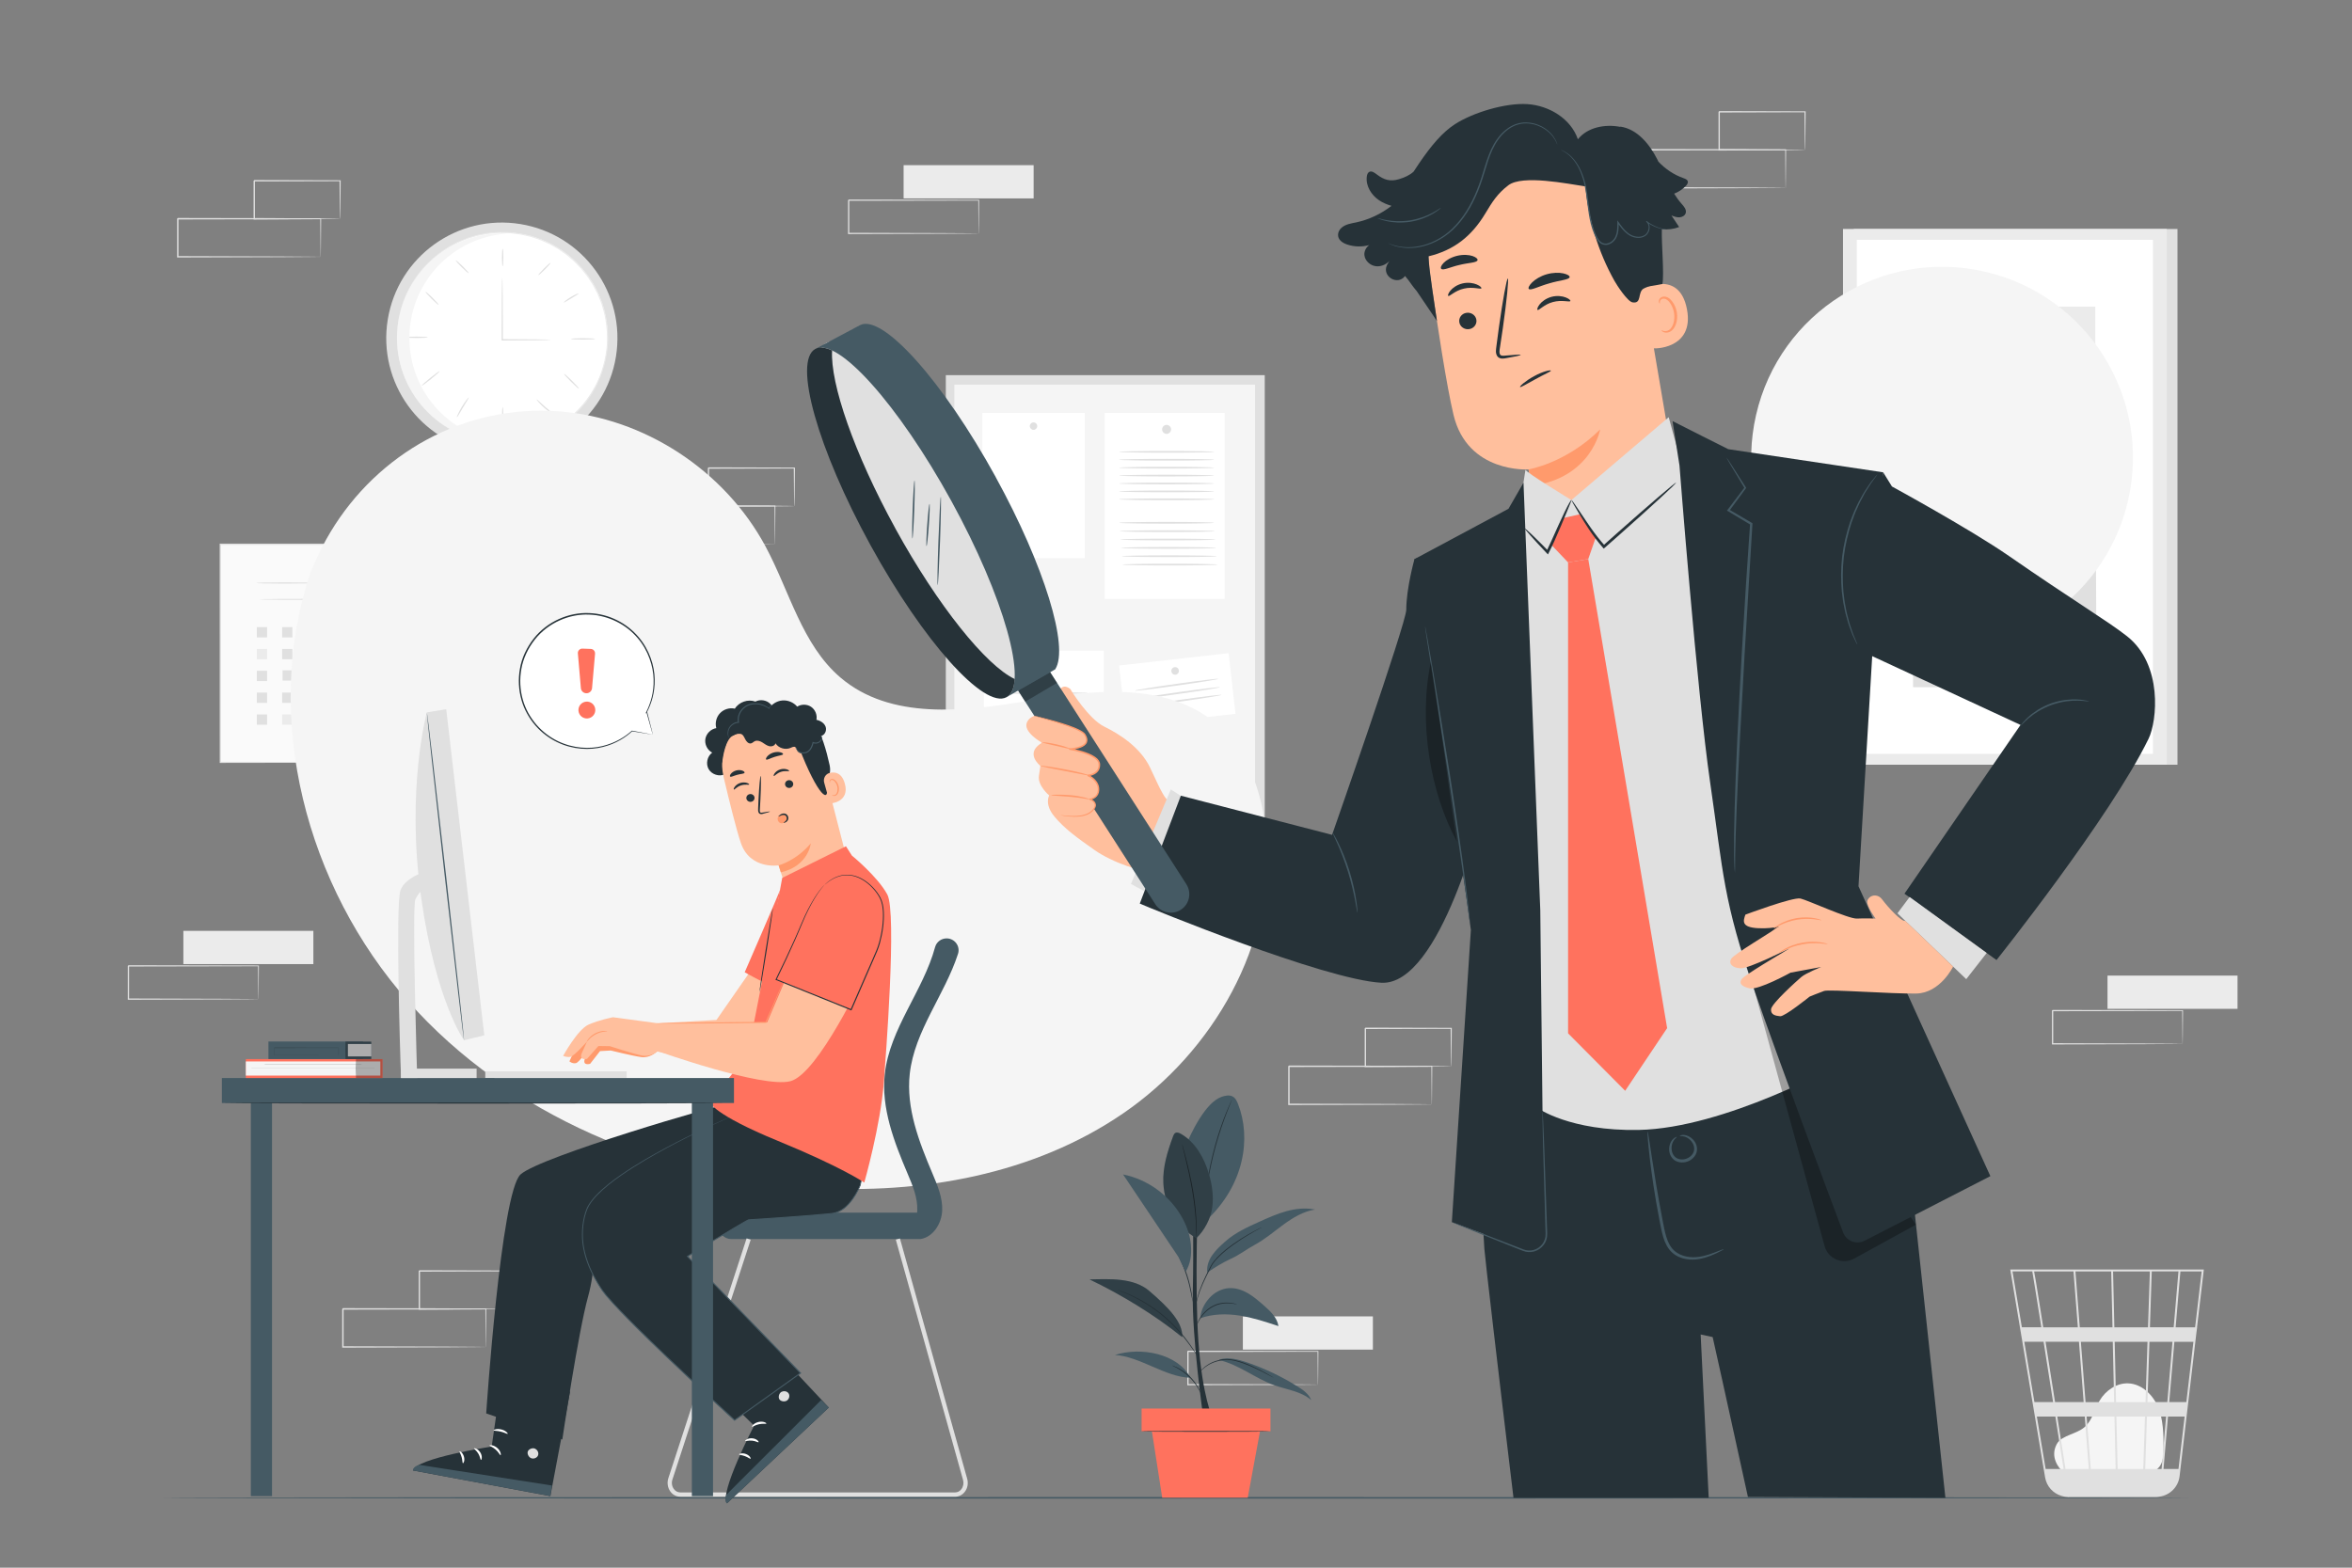 <svg xmlns="http://www.w3.org/2000/svg" viewBox="0 0 750 500"><rect x="0" y="0" width="750" height="500" fill="#808080" stroke="none"/><g id="background-complete"><g><g><rect x="70.23" y="173.57" width="77.76" height="69.57" style="fill:#fafafa;"></rect><path d="M148,243.15s-.01-.45-.02-1.29c0-.85-.01-2.1-.02-3.73-.01-3.27-.03-8.04-.05-14.12-.02-12.16-.05-29.53-.09-50.43l.18,.18c-22.4,0-49.12,.02-77.76,.03h0l.21-.21c0,25.31-.02,49.13-.02,69.57l-.18-.18c23.2,.04,42.62,.07,56.24,.09,6.82,.02,12.19,.04,15.86,.05,1.83,0,3.24,.02,4.2,.02,.47,0,.83,0,1.08,.01,.24,0,.37,.01,.37,.01,0,0-.12,0-.35,.01-.25,0-.6,0-1.06,.01-.95,0-2.35,.01-4.16,.02-3.67,.01-9.02,.03-15.82,.05-13.66,.02-33.11,.05-56.36,.09h-.18v-.18c0-20.44-.02-44.26-.02-69.57v-.21h.21c28.63,.01,55.36,.02,77.76,.03h.18v.18c-.04,20.95-.07,38.36-.09,50.54-.02,6.06-.04,10.83-.05,14.08,0,1.61-.02,2.85-.02,3.69,0,.83-.02,1.25-.02,1.25Z" style="fill:#e0e0e0;"></path></g><path d="M100.05,185.94c0,.11-4.09,.21-9.14,.21s-9.14-.09-9.14-.21,4.09-.21,9.14-.21,9.14,.09,9.14,.21Z" style="fill:#e0e0e0;"></path><path d="M133,191.16c0,.11-11.24,.21-25.11,.21s-25.12-.09-25.12-.21,11.24-.21,25.12-.21,25.11,.09,25.11,.21Z" style="fill:#e0e0e0;"></path><rect x="81.9" y="200.01" width="3.28" height="3.28" style="fill:#e0e0e0;"></rect><rect x="89.96" y="200.01" width="3.28" height="3.28" style="fill:#e0e0e0;"></rect><rect x="98.18" y="199.86" width="3.28" height="3.28" style="fill:#e0e0e0;"></rect><rect x="106.09" y="200.01" width="3.28" height="3.28" style="fill:#e0e0e0;"></rect><rect x="114.16" y="200.01" width="3.28" height="3.28" style="fill:#e0e0e0;"></rect><rect x="122.22" y="200.01" width="3.28" height="3.28" style="fill:#e0e0e0;"></rect><rect x="130.29" y="200.01" width="3.28" height="3.28" style="fill:#ebebeb;"></rect><rect x="81.9" y="206.97" width="3.28" height="3.28" style="fill:#ebebeb;"></rect><rect x="89.96" y="206.97" width="3.28" height="3.28" style="fill:#e0e0e0;"></rect><rect x="98.03" y="206.97" width="3.28" height="3.28" style="fill:#ebebeb;"></rect><rect x="106.09" y="206.97" width="3.28" height="3.28" style="fill:#e0e0e0;"></rect><rect x="114.16" y="206.97" width="3.28" height="3.28" style="fill:#e0e0e0;"></rect><rect x="122.37" y="206.82" width="3.28" height="3.28" style="fill:#e0e0e0;"></rect><rect x="130.29" y="206.97" width="3.28" height="3.28" style="fill:#e0e0e0;"></rect><rect x="81.9" y="213.94" width="3.28" height="3.28" style="fill:#e0e0e0;"></rect><rect x="90.11" y="213.79" width="3.28" height="3.28" style="fill:#e0e0e0;"></rect><rect x="98.03" y="213.94" width="3.28" height="3.28" style="fill:#e0e0e0;"></rect><rect x="106.09" y="213.94" width="3.28" height="3.28" style="fill:#ebebeb;"></rect><rect x="114.16" y="213.94" width="3.28" height="3.28" style="fill:#e0e0e0;"></rect><rect x="122.22" y="213.94" width="3.28" height="3.28" style="fill:#e0e0e0;"></rect><rect x="130.29" y="213.94" width="3.28" height="3.28" style="fill:#e0e0e0;"></rect><rect x="81.9" y="220.9" width="3.28" height="3.28" style="fill:#e0e0e0;"></rect><rect x="89.96" y="220.9" width="3.28" height="3.28" style="fill:#e0e0e0;"></rect><rect x="98.03" y="220.9" width="3.28" height="3.28" style="fill:#e0e0e0;"></rect><rect x="106.24" y="220.75" width="3.28" height="3.28" style="fill:#e0e0e0;"></rect><rect x="114.16" y="220.9" width="3.28" height="3.28" style="fill:#e0e0e0;"></rect><rect x="122.22" y="220.9" width="3.28" height="3.28" style="fill:#ebebeb;"></rect><rect x="130.29" y="220.9" width="3.28" height="3.28" style="fill:#e0e0e0;"></rect><rect x="81.9" y="227.87" width="3.28" height="3.28" style="fill:#e0e0e0;"></rect><rect x="89.96" y="227.87" width="3.28" height="3.28" style="fill:#ebebeb;"></rect><rect x="98.03" y="227.87" width="3.28" height="3.28" style="fill:#e0e0e0;"></rect><rect x="106.09" y="227.87" width="3.28" height="3.28" style="fill:#e0e0e0;"></rect><rect x="114.16" y="227.87" width="3.28" height="3.28" style="fill:#e0e0e0;"></rect><rect x="122.37" y="227.72" width="3.28" height="3.28" style="fill:#e0e0e0;"></rect><rect x="130.29" y="227.87" width="3.28" height="3.28" style="fill:#e0e0e0;"></rect></g><g><circle cx="160.02" cy="107.84" r="36.86" transform="translate(27.94 248.52) rotate(-80.78)" style="fill:#e0e0e0;"></circle><circle cx="160.41" cy="107.47" r="33.36" style="fill:#fff;"></circle><path d="M126.71,105.47s0,.19,.01,.55c0,.37,0,.9,0,1.6,0,.35,0,.74,0,1.18,.02,.43,.08,.9,.12,1.41,.05,.51,.1,1.06,.15,1.65,.03,.59,.21,1.2,.32,1.86,.42,2.63,1.43,5.76,3.12,9.13,1.71,3.35,4.27,6.91,7.86,10.02,.45,.39,.91,.77,1.37,1.17,.48,.37,1,.7,1.5,1.06,.52,.34,1,.75,1.56,1.05,.55,.31,1.11,.63,1.68,.94l.85,.48c.3,.13,.6,.26,.9,.4,.6,.27,1.21,.54,1.83,.81,.62,.25,1.28,.43,1.93,.65,.66,.19,1.3,.47,1.99,.59,1.36,.29,2.74,.66,4.18,.76,.72,.07,1.44,.19,2.17,.23,.73,.01,1.47,.02,2.21,.03,.37,0,.74,.03,1.12,0,.37-.03,.75-.07,1.12-.1,.75-.07,1.51-.11,2.27-.22,1.5-.3,3.04-.5,4.53-1.01l1.13-.33c.19-.06,.38-.11,.57-.17l.55-.22c.74-.3,1.48-.6,2.22-.9,.73-.34,1.43-.74,2.16-1.1,.36-.2,.73-.36,1.07-.58l1.03-.67c1.42-.84,2.68-1.92,3.99-2.96,.6-.58,1.21-1.17,1.82-1.75l.46-.44,.42-.48,.83-.97,.83-.97,.74-1.05,.74-1.06,.37-.53c.11-.18,.21-.38,.32-.56,.43-.76,.85-1.51,1.29-2.27,.35-.8,.71-1.6,1.07-2.41,1.31-3.27,2.12-6.78,2.41-10.39,.19-3.62-.16-7.21-1.03-10.62-.25-.85-.5-1.69-.74-2.53-.33-.81-.65-1.62-.98-2.42l-.25-.6-.3-.58-.6-1.15-.6-1.14-.7-1.08-.7-1.07-.35-.53-.4-.5c-.53-.66-1.05-1.32-1.57-1.98-1.17-1.2-2.27-2.44-3.57-3.46l-.93-.8c-.31-.27-.66-.48-.99-.72-.67-.46-1.31-.95-1.99-1.38-.7-.4-1.39-.79-2.08-1.18l-.52-.29c-.18-.09-.36-.16-.54-.24l-1.08-.48c-1.41-.7-2.91-1.1-4.36-1.6-.74-.2-1.48-.34-2.22-.51-.37-.08-.73-.16-1.1-.24-.37-.07-.74-.1-1.11-.15-.74-.09-1.47-.17-2.2-.26-.73-.06-1.46-.04-2.18-.06-1.44-.09-2.86,.11-4.25,.21-.7,.03-1.37,.22-2.05,.32-.67,.14-1.35,.23-2,.4-.65,.19-1.29,.38-1.92,.56-.32,.09-.63,.18-.95,.28-.3,.12-.61,.24-.91,.36-.6,.24-1.2,.48-1.79,.72-.59,.22-1.13,.56-1.69,.83-.55,.29-1.1,.56-1.63,.86-.51,.33-1.01,.66-1.51,.98-3.97,2.62-6.97,5.81-9.1,8.91-2.12,3.12-3.53,6.1-4.29,8.64-.19,.64-.45,1.22-.56,1.8-.13,.57-.25,1.11-.36,1.61-.11,.5-.23,.96-.3,1.38-.05,.43-.1,.82-.14,1.17-.09,.69-.16,1.22-.2,1.58-.05,.36-.08,.54-.08,.54,0,0,0-.18,.04-.54,.04-.37,.09-.9,.17-1.59,.04-.35,.08-.74,.13-1.17,.07-.43,.18-.89,.29-1.39,.11-.5,.22-1.04,.35-1.62,.1-.59,.35-1.17,.54-1.81,.74-2.57,2.14-5.57,4.25-8.72,2.13-3.13,5.14-6.36,9.13-9.01,.5-.33,1.01-.66,1.52-.99,.53-.3,1.09-.58,1.64-.87,.56-.28,1.1-.62,1.7-.85,.59-.24,1.19-.48,1.8-.73,.3-.12,.61-.24,.91-.37,.32-.09,.63-.19,.95-.28,.64-.19,1.28-.38,1.94-.57,.66-.17,1.34-.27,2.02-.41,.68-.11,1.36-.3,2.07-.33,1.4-.11,2.83-.31,4.29-.22,.73,.02,1.46,0,2.2,.05,.73,.08,1.47,.17,2.22,.26,.37,.05,.75,.07,1.12,.14,.37,.08,.74,.16,1.11,.24,.74,.17,1.5,.31,2.24,.51,1.46,.5,2.98,.9,4.4,1.6l1.09,.48c.18,.08,.37,.16,.55,.25l.52,.3c.7,.39,1.4,.79,2.11,1.19,.69,.43,1.34,.92,2.02,1.39,.33,.24,.69,.45,1,.72l.94,.81c1.31,1.03,2.43,2.28,3.61,3.49,.53,.66,1.06,1.33,1.59,2l.4,.5,.35,.54,.7,1.08,.71,1.09,.61,1.15,.6,1.16,.3,.58,.25,.61c.33,.81,.66,1.63,.99,2.45,.25,.85,.5,1.7,.75,2.55,.88,3.45,1.23,7.08,1.04,10.74-.29,3.65-1.12,7.2-2.44,10.51-.36,.81-.72,1.63-1.08,2.43-.44,.77-.87,1.54-1.3,2.3-.11,.19-.21,.38-.33,.57l-.38,.54-.75,1.07-.75,1.06-.84,.98-.84,.98-.42,.49-.46,.45c-.61,.59-1.23,1.18-1.84,1.77-1.33,1.05-2.6,2.14-4.03,2.99l-1.04,.68c-.34,.23-.72,.39-1.08,.59-.73,.37-1.44,.77-2.18,1.11-.75,.3-1.5,.6-2.24,.9l-.56,.22c-.19,.06-.38,.11-.57,.17l-1.14,.33c-1.5,.51-3.06,.71-4.58,1.01-.76,.1-1.53,.14-2.29,.22-.38,.03-.76,.06-1.13,.1-.38,.02-.75,0-1.13,0-.75-.01-1.49-.02-2.23-.04-.74-.04-1.46-.16-2.19-.23-1.46-.11-2.84-.49-4.22-.78-.7-.12-1.34-.4-2-.6-.65-.23-1.32-.41-1.95-.67-.62-.28-1.24-.55-1.85-.82-.3-.14-.61-.27-.91-.4-.29-.16-.57-.32-.86-.48-.57-.32-1.13-.64-1.69-.96-.56-.3-1.05-.71-1.57-1.06-.51-.36-1.03-.71-1.51-1.08-.46-.4-.92-.79-1.38-1.18-3.61-3.15-6.17-6.74-7.87-10.13-1.69-3.4-2.68-6.56-3.08-9.2-.1-.66-.28-1.27-.3-1.87-.05-.59-.09-1.14-.13-1.65-.04-.51-.09-.99-.1-1.42,0-.43,.02-.83,.03-1.18,.02-.69,.03-1.23,.04-1.6,.01-.36,.03-.54,.03-.54Z" style="fill:#ebebeb;"></path><g><path d="M175.6,108.38s-.42,.05-1.19,.08c-.84,.02-1.93,.04-3.26,.07-2.77,.04-6.62,.06-10.98,.07h-.22v-.22c0-.7,0-1.43,0-2.18,0-4.86,.02-9.26,.06-12.45,.03-1.54,.05-2.81,.07-3.77,.03-.89,.05-1.38,.08-1.38s.06,.49,.08,1.38c.02,.97,.04,2.24,.07,3.77,.04,3.19,.06,7.59,.06,12.45,0,.75,0,1.48,0,2.18l-.22-.22c4.35,0,8.21,.03,10.98,.07,1.33,.03,2.42,.05,3.26,.07,.77,.02,1.19,.05,1.19,.08Z" style="fill:#e0e0e0;"></path><path d="M160.28,79.31c.12,0,.22,1.26,.22,2.82s-.1,2.82-.22,2.82-.22-1.26-.22-2.82,.1-2.82,.22-2.82Z" style="fill:#e0e0e0;"></path><path d="M175.57,83.83c.08,.09-.73,1.03-1.81,2.12-1.09,1.09-2.03,1.9-2.12,1.81-.08-.08,.73-1.03,1.81-2.12,1.08-1.09,2.03-1.9,2.12-1.81Z" style="fill:#e0e0e0;"></path><path d="M184.51,93.6c.06,.11-1.01,.75-2.31,1.54-1.31,.79-2.36,1.44-2.44,1.34-.07-.09,.89-.91,2.21-1.71,1.32-.8,2.49-1.28,2.54-1.17Z" style="fill:#e0e0e0;"></path><path d="M189.75,108.09c0,.12-1.72,.22-3.84,.22s-3.84-.1-3.84-.22,1.72-.22,3.84-.22,3.84,.1,3.84,.22Z" style="fill:#e0e0e0;"></path><path d="M136.45,107.58c0,.12-1.63,.22-3.63,.22s-3.63-.1-3.63-.22,1.63-.22,3.63-.22,3.63,.1,3.63,.22Z" style="fill:#e0e0e0;"></path><path d="M140.22,118.37c.08,.09-1.15,1.2-2.74,2.49-1.59,1.28-2.94,2.25-3.02,2.15-.07-.1,1.16-1.21,2.74-2.49,1.59-1.28,2.94-2.24,3.02-2.15Z" style="fill:#e0e0e0;"></path><path d="M149.52,126.72c.1,.07-.81,1.47-1.87,3.24-1.06,1.76-1.87,3.22-1.98,3.17-.11-.05,.54-1.61,1.61-3.39,1.07-1.78,2.15-3.08,2.24-3.01Z" style="fill:#e0e0e0;"></path><path d="M160.28,137.48c-.12,0-.22-1.72-.22-3.84s.1-3.84,.22-3.84,.22,1.72,.22,3.84-.1,3.84-.22,3.84Z" style="fill:#e0e0e0;"></path><path d="M176.85,132.36c-.06,.1-1.57-.77-3.17-2.17-1.61-1.4-2.67-2.77-2.58-2.84,.09-.08,1.28,1.14,2.87,2.52,1.58,1.38,2.95,2.39,2.88,2.5Z" style="fill:#e0e0e0;"></path><path d="M184.63,123.98c-.08,.08-1.22-.92-2.55-2.24s-2.32-2.46-2.24-2.55c.08-.08,1.22,.92,2.55,2.24,1.32,1.32,2.32,2.46,2.24,2.55Z" style="fill:#e0e0e0;"></path><path d="M139.87,97.24c-.08,.08-1.09-.78-2.25-1.94-1.16-1.16-2.02-2.16-1.94-2.25,.08-.08,1.09,.78,2.25,1.94,1.16,1.16,2.02,2.16,1.94,2.25Z" style="fill:#e0e0e0;"></path><path d="M149.46,87.14c-.08,.08-1.07-.76-2.21-1.89-1.14-1.13-1.99-2.11-1.9-2.2,.08-.08,1.07,.76,2.21,1.89,1.13,1.13,1.99,2.11,1.9,2.2Z" style="fill:#e0e0e0;"></path></g><path d="M130.54,107.8c0-17.76,13.88-32.27,31.38-33.3-.66-.04-1.32-.06-1.98-.06-18.42,0-33.36,14.94-33.36,33.36s14.94,33.36,33.36,33.36c.67,0,1.33-.03,1.98-.06-17.5-1.03-31.38-15.54-31.38-33.3Z" style="fill:#f5f5f5;"></path></g><g><rect x="301.6" y="119.65" width="101.7" height="160.72" style="fill:#e0e0e0;"></rect><rect x="304.34" y="122.67" width="95.87" height="155.06" style="fill:#f5f5f5;"></rect><g><rect x="352.28" y="131.7" width="38.23" height="59.32" style="fill:#fff;"></rect><path d="M373.43,136.95c0,.79-.64,1.43-1.43,1.43s-1.43-.64-1.43-1.43,.64-1.43,1.43-1.43,1.43,.64,1.43,1.43Z" style="fill:#e0e0e0;"></path></g><g><rect x="313.75" y="207.53" width="38.23" height="59.32" style="fill:#fff;"></rect><path d="M334.9,212.77c0,.79-.64,1.43-1.43,1.43s-1.43-.64-1.43-1.43,.64-1.43,1.43-1.43,1.43,.64,1.43,1.43Z" style="fill:#e0e0e0;"></path></g><g><rect x="313.24" y="131.7" width="32.65" height="46.32" style="fill:#fff;"></rect><path d="M330.75,135.91c0,.65-.53,1.19-1.18,1.19s-1.19-.53-1.19-1.19,.53-1.19,1.19-1.19,1.18,.53,1.18,1.19Z" style="fill:#e0e0e0;"></path></g><g><rect x="357.83" y="210.25" width="35.14" height="19.47" transform="translate(-22.29 43.47) rotate(-6.44)" style="fill:#fff;"></rect><path d="M375.93,213.98c0,.67-.54,1.21-1.21,1.21s-1.21-.54-1.21-1.21,.54-1.21,1.21-1.21,1.21,.54,1.21,1.21Z" style="fill:#e0e0e0;"></path></g><path d="M346.88,221.06c0,.16-6,.28-13.41,.28s-13.41-.13-13.41-.28,6-.28,13.41-.28,13.41,.13,13.41,.28Z" style="fill:#e0e0e0;"></path><path d="M346.88,225.3c0,.16-6,.28-13.41,.28s-13.41-.13-13.41-.28,6-.28,13.41-.28,13.41,.13,13.41,.28Z" style="fill:#e0e0e0;"></path><path d="M346.88,229.55c0,.16-6,.28-13.41,.28s-13.41-.13-13.41-.28,6-.28,13.41-.28,13.41,.13,13.41,.28Z" style="fill:#e0e0e0;"></path><path d="M346.88,233.79c0,.16-6,.28-13.41,.28s-13.41-.13-13.41-.28,6-.28,13.41-.28,13.41,.13,13.41,.28Z" style="fill:#e0e0e0;"></path><path d="M346.88,238.04c0,.16-6,.29-13.41,.29s-13.41-.13-13.41-.29,6-.28,13.41-.28,13.41,.13,13.41,.28Z" style="fill:#e0e0e0;"></path><path d="M346.88,242.28c0,.16-6,.28-13.41,.28s-13.41-.13-13.41-.28,6-.28,13.41-.28,13.41,.13,13.41,.28Z" style="fill:#e0e0e0;"></path><path d="M346.88,246.53c0,.16-6,.28-13.41,.28s-13.41-.13-13.41-.28,6-.28,13.41-.28,13.41,.13,13.41,.28Z" style="fill:#e0e0e0;"></path><path d="M388.49,216.51c.02,.16-5.9,1.12-13.23,2.16-7.33,1.03-13.29,1.75-13.32,1.59-.02-.16,5.9-1.12,13.24-2.16,7.33-1.03,13.29-1.75,13.31-1.59Z" style="fill:#e0e0e0;"></path><path d="M389.03,219.17c.02,.16-5.9,1.12-13.23,2.16-7.33,1.03-13.29,1.75-13.32,1.59-.02-.16,5.9-1.12,13.24-2.16,7.33-1.03,13.29-1.75,13.31-1.59Z" style="fill:#e0e0e0;"></path><path d="M389.51,221.62c.02,.16-5.9,1.12-13.23,2.16-7.33,1.03-13.29,1.75-13.32,1.59-.02-.16,5.9-1.12,13.24-2.16,7.33-1.03,13.29-1.75,13.31-1.59Z" style="fill:#e0e0e0;"></path><path d="M387.15,144.11c0,.16-6.78,.28-15.15,.28s-15.15-.13-15.15-.28,6.78-.28,15.15-.28,15.15,.13,15.15,.28Z" style="fill:#e0e0e0;"></path><path d="M387.15,146.63c0,.16-6.78,.28-15.15,.28s-15.15-.13-15.15-.28,6.78-.28,15.15-.28,15.15,.13,15.15,.28Z" style="fill:#e0e0e0;"></path><path d="M387.15,149.16c0,.16-6.78,.28-15.15,.28s-15.15-.13-15.15-.28,6.78-.28,15.15-.28,15.15,.13,15.15,.28Z" style="fill:#e0e0e0;"></path><path d="M387.15,151.68c0,.16-6.78,.28-15.15,.28s-15.15-.13-15.15-.28,6.78-.28,15.15-.28,15.15,.13,15.15,.28Z" style="fill:#e0e0e0;"></path><path d="M387.15,154.2c0,.16-6.78,.28-15.15,.28s-15.15-.13-15.15-.28,6.78-.28,15.15-.28,15.15,.13,15.15,.28Z" style="fill:#e0e0e0;"></path><path d="M387.15,156.73c0,.16-6.78,.28-15.15,.28s-15.15-.13-15.15-.28,6.78-.28,15.15-.28,15.15,.13,15.15,.28Z" style="fill:#e0e0e0;"></path><path d="M387.15,159.25c0,.16-6.78,.28-15.15,.28s-15.15-.13-15.15-.28,6.78-.28,15.15-.28,15.15,.13,15.15,.28Z" style="fill:#e0e0e0;"></path><path d="M387.15,166.74c0,.16-6.78,.28-15.15,.28s-15.15-.13-15.15-.28,6.78-.28,15.15-.28,15.15,.13,15.15,.28Z" style="fill:#e0e0e0;"></path><path d="M387.36,169.41c0,.16-6.78,.28-15.15,.28s-15.15-.13-15.15-.28,6.78-.28,15.15-.28,15.15,.13,15.15,.28Z" style="fill:#e0e0e0;"></path><path d="M387.57,172.07c0,.16-6.78,.28-15.15,.28s-15.15-.13-15.15-.28,6.78-.28,15.15-.28,15.15,.13,15.15,.28Z" style="fill:#e0e0e0;"></path><path d="M387.79,174.74c0,.16-6.78,.28-15.15,.28s-15.15-.13-15.15-.28,6.78-.28,15.15-.28,15.15,.13,15.15,.28Z" style="fill:#e0e0e0;"></path><path d="M388,177.4c0,.16-6.78,.28-15.15,.28s-15.15-.13-15.15-.28,6.78-.28,15.15-.28,15.15,.13,15.15,.28Z" style="fill:#e0e0e0;"></path><path d="M388.21,180.07c0,.16-6.78,.28-15.15,.28s-15.15-.13-15.15-.28,6.78-.28,15.15-.28,15.15,.13,15.15,.28Z" style="fill:#e0e0e0;"></path></g><g><path d="M657.86,469.44c-1.32-1.13-4.26-4.72-1.99-8.89,.83-1.53,2.6-2.28,4.2-2.96,1.6-.67,3.28-1.26,4.6-2.38,2.5-2.12,3.18-5.65,4.84-8.48,1.9-3.25,5.45-5.69,9.2-5.52,4.3,.2,7.88,3.7,9.5,7.7,1.62,4,1.68,8.44,1.71,12.76,.02,2.39-.09,5.08-1.84,6.69-1.62,1.49-4.05,1.51-6.24,1.44-7.82-.24-15.65-.48-23.47-.72" style="fill:#f5f5f5;"></path><path d="M702.75,404.9h-61.73l11.12,66.31c.49,2.9,2.58,5.13,5.27,5.9,.07,.02,.14,.04,.22,.06,.18,.05,.36,.11,.55,.14,.41,.08,.83,.13,1.26,.14v.06l.31-.05h27.51c.52,0,1.02-.05,1.51-.15,3.25-.5,5.85-3.11,6.25-6.48l5.36-45.69,.24-1.82h-.03l2.12-18.09,.04-.34Zm-11.65,42.29h-6.33l.64-19.24h7.34l-1.64,19.24Zm2.26-19.24h6.07l-2.26,19.24h-5.45l1.64-19.24Zm-18.1,40.58l-.39-16.72h9.12l-.56,16.72h-8.18Zm-9.86-16.72h8.86l.38,16.72h-7.95l-1.3-16.72Zm.68,16.72h-7.43c-.71-4.51-1.63-10.38-2.62-16.72h8.75l1.3,16.72Zm-1.04-21.33l-1.5-19.24h10.17l.44,19.24h-9.12Zm9.73,0l-.44-19.24h10.46l-.64,19.24h-9.38Zm-.55-23.86l-.41-17.82h11.73l-.59,17.82h-10.72Zm-.61,0h-10.42l-1.38-17.82h11.4l.41,17.82Zm-11.04,0h-11.03c-.39-2.46-.76-4.79-1.09-6.89-1.15-7.21-1.58-9.91-1.82-10.93h12.56l1.39,17.82Zm.36,4.61l1.5,19.24h-9.12c-.31-1.95-.62-3.93-.93-5.9-.71-4.54-1.43-9.08-2.1-13.34h10.65Zm-8.24,19.24h-5.96l-3.23-19.24h6.15c.94,5.95,1.98,12.57,3.03,19.24Zm.72,4.61c.91,5.78,1.8,11.49,2.62,16.72h-5.72l-2.8-16.72h5.91Zm28.65,16.72l.56-16.72h6.09l-1.43,16.72h-5.22Zm1.5-45.19l.59-17.82h8.51l-1.52,17.82h-7.58Zm-37.51-17.82c.24,1.29,1.37,8.3,2.88,17.82h-6.2l-2.99-17.82h6.3Zm46.62,63.01h-4.77l1.43-16.72h5.3l-1.96,16.72Zm5.3-45.19h-6.21l1.52-17.82h6.78l-2.09,17.82Z" style="fill:#e0e0e0;"></path></g><g><rect x="591.12" y="73.03" width="103.23" height="170.87" style="fill:#e0e0e0;"></rect><rect x="587.69" y="73.03" width="103.23" height="170.87" style="fill:#ebebeb;"></rect><rect x="592.09" y="76.49" width="94.44" height="163.94" style="fill:#fff;"></rect><g><rect x="610.07" y="97.8" width="58.07" height="121.34" style="fill:#ebebeb;"></rect><path d="M610.07,176.2c-.13-11.33,10.06-22.4,21.28-23.98,5.35-.75,11.04,.31,16.04-1.74,8.93-3.66,11.77-15.52,20.75-19.04l.41,87.7h-58.48v-42.94Z" style="fill:#e0e0e0;"></path></g></g><g><rect x="672.04" y="311.16" width="41.46" height="10.6" style="fill:#ebebeb;"></rect><path d="M695.97,332.92s0-.07-.01-.19c0-.14,0-.32-.01-.54,0-.5-.02-1.19-.03-2.09-.02-1.83-.04-4.46-.07-7.78l.13,.12c-9.47,.02-24.52,.05-41.46,.08,.09-.09-.21,.2,.21-.2h0v1.36c0,.45,0,.9,0,1.35,0,.9,0,1.79,0,2.68,0,1.77,0,3.51,0,5.21l-.21-.2c11.81,.04,22.14,.07,29.54,.09,3.69,.02,6.65,.04,8.72,.06,1.01,.01,1.79,.02,2.36,.03,.25,0,.46,0,.62,.01,.14,0,.21,0,.22,.01s-.06,0-.19,.01h-.59c-.55,.02-1.33,.03-2.31,.04-2.06,.01-5,.03-8.67,.06-7.45,.02-17.83,.05-29.69,.09h-.21v-.2c0-1.7,0-3.44,0-5.21,0-.88,0-1.78,0-2.68,0-.45,0-.9,0-1.35v-1.34h0v-.02h0c.42-.41,.12-.12,.21-.21,16.93,.03,31.99,.06,41.46,.08h.13v.12c-.03,3.35-.06,6-.07,7.85-.01,.88-.02,1.57-.03,2.06,0,.21,0,.39-.01,.52,0,.12,0,.17-.01,.17Z" style="fill:#e0e0e0;"></path></g><g><rect x="290.78" y="345.09" width="41.46" height="10.6" style="fill:#ebebeb;"></rect><path d="M314.7,366.86s0-.07-.01-.19c0-.14,0-.32-.01-.54,0-.5-.02-1.19-.03-2.09-.02-1.83-.04-4.46-.07-7.78l.13,.12c-9.47,.02-24.52,.05-41.46,.08,.09-.09-.21,.2,.21-.2h0v1.36c0,.45,0,.9,0,1.35,0,.9,0,1.79,0,2.68,0,1.77,0,3.51,0,5.21l-.21-.2c11.81,.04,22.14,.07,29.54,.09,3.69,.02,6.65,.04,8.72,.06,1.01,.01,1.79,.02,2.36,.03,.25,0,.46,0,.62,.01,.14,0,.21,0,.22,.01,0,0-.06,0-.19,.01-.15,0-.35,0-.59,.01-.55,0-1.33,.02-2.31,.03-2.06,.01-5,.03-8.67,.06-7.45,.02-17.83,.05-29.69,.09h-.21v-.2c0-1.7,0-3.44,0-5.21,0-.88,0-1.78,0-2.68,0-.45,0-.9,0-1.35v-1.34h0v-.02h0c.42-.41,.12-.12,.21-.21,16.93,.03,31.99,.06,41.46,.08h.13v.12c-.03,3.35-.06,6-.07,7.85-.01,.88-.02,1.57-.03,2.06,0,.21,0,.39-.01,.52,0,.12,0,.17-.01,.17Z" style="fill:#e0e0e0;"></path></g><g><rect x="396.32" y="419.85" width="41.46" height="10.6" style="fill:#ebebeb;"></rect><path d="M420.25,441.61s0-.07-.01-.19c0-.14,0-.32-.01-.54,0-.5-.02-1.19-.03-2.09-.02-1.83-.04-4.46-.07-7.78l.13,.12c-9.47,.02-24.52,.05-41.46,.08,.09-.09-.21,.2,.21-.2h0v1.36c0,.45,0,.9,0,1.35,0,.9,0,1.79,0,2.68,0,1.77,0,3.51,0,5.21l-.21-.2c11.81,.04,22.14,.07,29.54,.09,3.69,.02,6.65,.04,8.72,.06,1.01,.01,1.79,.02,2.36,.03,.25,0,.46,0,.62,.01,.14,0,.21,0,.22,.01s-.06,0-.19,.01c-.15,0-.35,0-.59,.01-.55,0-1.33,.02-2.31,.03-2.06,.01-5,.03-8.67,.06-7.44,.02-17.83,.05-29.69,.09h-.21v-.2c0-1.7,0-3.44,0-5.21,0-.88,0-1.78,0-2.68,0-.45,0-.9,0-1.35v-1.34h0v-.02h0c.42-.41,.12-.12,.21-.21,16.93,.03,31.99,.06,41.46,.08h.13v.12c-.03,3.35-.06,6-.07,7.85-.01,.88-.02,1.57-.03,2.06,0,.21,0,.39-.01,.52,0,.12,0,.17-.01,.17Z" style="fill:#e0e0e0;"></path></g><g><rect x="288.14" y="52.68" width="41.46" height="10.6" style="fill:#ebebeb;"></rect><path d="M312.07,74.45s0-.07-.01-.19c0-.14,0-.32-.01-.54,0-.5-.02-1.19-.03-2.09-.02-1.83-.04-4.46-.07-7.78l.13,.12c-9.47,.02-24.52,.05-41.46,.08,.09-.09-.21,.2,.21-.2h0v1.36c0,.45,0,.9,0,1.35,0,.9,0,1.79,0,2.68,0,1.77,0,3.51,0,5.21l-.21-.2c11.81,.04,22.14,.07,29.54,.09,3.69,.02,6.65,.04,8.72,.06,1.01,.01,1.79,.02,2.36,.03,.25,0,.46,0,.62,.01,.14,0,.21,0,.22,.01,0,0-.06,0-.19,.01-.15,0-.35,0-.59,.01-.55,0-1.33,.02-2.31,.03-2.06,.01-5,.03-8.67,.06-7.45,.02-17.83,.05-29.69,.09h-.21v-.2c0-1.7,0-3.44,0-5.21,0-.88,0-1.78,0-2.68,0-.45,0-.9,0-1.35v-1.34h0v-.02h0c.42-.41,.12-.12,.21-.21,16.93,.03,31.99,.06,41.46,.08h.13v.12c-.03,3.35-.06,6-.07,7.85-.01,.88-.02,1.57-.03,2.06,0,.21,0,.39-.01,.52,0,.12,0,.17-.01,.17Z" style="fill:#e0e0e0;"></path></g><g><rect x="58.47" y="296.89" width="41.46" height="10.6" style="fill:#ebebeb;"></rect><path d="M82.4,318.66s0-.07-.01-.19c0-.14,0-.32-.01-.54,0-.5-.02-1.19-.03-2.09-.02-1.83-.04-4.46-.07-7.78l.13,.12c-9.47,.02-24.52,.05-41.46,.08,.09-.09-.21,.2,.21-.2h0v1.36c0,.45,0,.9,0,1.35,0,.9,0,1.79,0,2.68,0,1.77,0,3.51,0,5.21l-.21-.2c11.81,.04,22.14,.07,29.54,.09,3.69,.02,6.65,.04,8.72,.06,1.01,.01,1.79,.02,2.36,.03,.25,0,.46,0,.62,.01,.14,0,.21,0,.22,.01,0,0-.06,0-.19,.01-.15,0-.35,0-.59,.01-.55,0-1.33,.02-2.31,.03-2.06,.01-5,.03-8.67,.06-7.45,.02-17.83,.05-29.69,.09h-.21v-.2c0-1.7,0-3.44,0-5.21,0-.88,0-1.78,0-2.68,0-.45,0-.9,0-1.35v-1.34h0v-.02h0c.42-.41,.12-.12,.21-.21,16.94,.03,31.99,.06,41.46,.08h.13v.12c-.03,3.35-.06,6-.07,7.85-.01,.88-.02,1.57-.03,2.06,0,.21,0,.39-.01,.52,0,.12,0,.17-.01,.17Z" style="fill:#e0e0e0;"></path></g><g><path d="M569.39,59.9s0-.08-.01-.22c0-.16,0-.37-.01-.62,0-.57-.02-1.37-.03-2.39-.02-2.09-.04-5.11-.08-8.9l.14,.14c-10.4,.02-26.95,.05-45.57,.09,.1-.1-.23,.23,.23-.23h0v1.56c0,.52,0,1.03,0,1.55,0,1.03,0,2.05,0,3.06,0,2.03,0,4.02,0,5.97l-.23-.23c12.98,.04,24.33,.08,32.47,.1,4.06,.03,7.31,.05,9.59,.07,1.11,.01,1.97,.02,2.59,.03,.28,0,.5,.01,.68,.01,.15,0,.24,.01,.24,.01s-.07,0-.21,.01c-.17,0-.38,0-.65,.01-.61,0-1.46,.02-2.54,.03-2.26,.02-5.5,.04-9.53,.07-8.18,.03-19.59,.06-32.63,.1h-.23v-.23c0-1.95,0-3.94,0-5.97v-3.06c0-.51,0-1.03,0-1.55v-1.53h0v-.02h0c.46-.47,.13-.13,.23-.24,18.61,.04,35.16,.07,45.57,.09h.14v.14c-.03,3.83-.06,6.87-.08,8.99-.01,1.01-.03,1.79-.03,2.36,0,.25-.01,.44-.01,.6,0,.13,0,.2-.01,.19Z" style="fill:#e0e0e0;"></path><path d="M575.57,47.77s-.01-.08-.02-.23c0-.17-.01-.39-.02-.64-.01-.6-.02-1.41-.04-2.43-.02-2.13-.05-5.13-.09-8.83l.17,.17c-7.09,.02-16.74,.04-27.38,.07-.21,.21,.28-.28,.23-.23h0v1.59c0,.53,0,1.05,0,1.57,0,1.04,0,2.07,0,3.09,0,2.03,0,4,0,5.88l-.22-.22c7.9,.04,14.71,.08,19.59,.11,2.41,.03,4.33,.05,5.71,.06,.64,.01,1.15,.02,1.54,.03,.35,0,.54,.02,.55,.03,0,0-.16,.02-.5,.03-.38,0-.87,.02-1.49,.03-1.36,.01-3.27,.04-5.65,.06-4.91,.03-11.77,.06-19.73,.11h-.22v-.22c0-1.89,0-3.85,0-5.88,0-1.02,0-2.05,0-3.09,0-.52,0-1.05,0-1.57v-1.57h0v-.02h0c-.05,.05,.44-.45,.23-.24,10.64,.03,20.28,.05,27.38,.07h.17v.17c-.04,3.74-.07,6.78-.09,8.93-.02,1.01-.03,1.81-.04,2.39-.01,.54-.02,.82-.04,.81Z" style="fill:#e0e0e0;"></path></g><g><path d="M102.25,81.9s0-.08-.01-.22c0-.16,0-.37-.01-.62,0-.57-.02-1.37-.03-2.39-.02-2.09-.04-5.11-.08-8.9l.14,.14c-10.4,.02-26.95,.05-45.57,.09,.1-.1-.23,.23,.23-.23h0v1.56c0,.52,0,1.03,0,1.55,0,1.03,0,2.05,0,3.06,0,2.03,0,4.02,0,5.97l-.23-.23c12.98,.04,24.33,.08,32.47,.1,4.06,.03,7.31,.05,9.59,.07,1.11,.01,1.97,.02,2.59,.03,.28,0,.5,.01,.68,.01,.15,0,.24,0,.24,.01s-.07,0-.21,.01c-.17,0-.38,0-.65,.01-.61,0-1.46,.02-2.54,.03-2.26,.02-5.5,.04-9.53,.07-8.18,.03-19.59,.06-32.63,.1h-.23v-.23c0-1.95,0-3.94,0-5.97v-3.06c0-.51,0-1.03,0-1.55v-1.53h0v-.02h0c.46-.47,.13-.13,.23-.24,18.61,.04,35.16,.07,45.57,.09h.14v.14c-.03,3.83-.06,6.87-.08,8.99-.01,1.01-.03,1.79-.03,2.36,0,.25-.01,.44-.01,.6,0,.13,0,.2-.01,.19Z" style="fill:#e0e0e0;"></path><path d="M108.43,69.76s-.01-.08-.02-.23c0-.17-.01-.39-.02-.64-.01-.6-.02-1.41-.04-2.43-.02-2.13-.05-5.13-.09-8.83l.17,.17c-7.09,.02-16.74,.04-27.38,.07-.21,.21,.28-.28,.23-.23h0v1.59c0,.53,0,1.05,0,1.57,0,1.04,0,2.07,0,3.09,0,2.03,0,4,0,5.88l-.22-.22c7.9,.04,14.71,.08,19.59,.11,2.41,.03,4.33,.05,5.71,.06,.64,.01,1.15,.02,1.54,.03,.35,0,.54,.02,.55,.03,0,0-.16,.02-.5,.03-.38,0-.87,.02-1.49,.03-1.36,.01-3.27,.04-5.65,.06-4.91,.03-11.77,.06-19.73,.11h-.22v-.22c0-1.89,0-3.85,0-5.88,0-1.02,0-2.05,0-3.09,0-.52,0-1.05,0-1.57v-1.57h0v-.02h0c-.05,.05,.44-.45,.23-.24,10.64,.03,20.28,.05,27.38,.07h.17v.17c-.04,3.74-.07,6.78-.09,8.93-.02,1.01-.03,1.81-.04,2.39-.01,.54-.02,.82-.04,.81Z" style="fill:#e0e0e0;"></path></g><g><path d="M247.1,173.52s0-.08-.01-.22c0-.16,0-.37-.01-.62,0-.57-.02-1.37-.03-2.39-.02-2.09-.04-5.11-.08-8.9l.14,.14c-10.4,.02-26.95,.05-45.57,.09,.1-.1-.23,.23,.23-.23h0v1.56c0,.52,0,1.03,0,1.55,0,1.03,0,2.05,0,3.06,0,2.03,0,4.02,0,5.97l-.23-.23c12.98,.04,24.33,.08,32.47,.1,4.06,.03,7.31,.05,9.59,.07,1.11,.01,1.97,.02,2.59,.03,.28,0,.5,.01,.68,.01,.15,0,.24,.01,.24,.01s-.07,0-.21,.01c-.17,0-.38,0-.65,.01-.61,0-1.46,.02-2.54,.03-2.26,.02-5.5,.04-9.53,.07-8.18,.03-19.59,.06-32.63,.1h-.23v-.23c0-1.95,0-3.94,0-5.97v-3.06c0-.51,0-1.03,0-1.55v-1.53h0v-.02h0c.46-.47,.13-.13,.23-.24,18.61,.04,35.16,.07,45.57,.09h.14v.14c-.03,3.83-.06,6.87-.08,8.99-.01,1.01-.03,1.79-.03,2.36,0,.25-.01,.44-.01,.6,0,.13,0,.2-.01,.19Z" style="fill:#e0e0e0;"></path><path d="M253.28,161.39s-.01-.08-.02-.23c0-.17-.01-.39-.02-.64-.01-.6-.02-1.41-.04-2.43-.02-2.13-.05-5.13-.09-8.83l.17,.17c-7.09,.02-16.74,.04-27.38,.07-.21,.21,.28-.28,.23-.23h0v1.59c0,.53,0,1.05,0,1.57,0,1.04,0,2.07,0,3.09,0,2.03,0,4,0,5.88l-.22-.22c7.9,.04,14.71,.08,19.59,.11,2.41,.03,4.33,.05,5.71,.06,.64,.01,1.15,.02,1.54,.03,.35,0,.54,.02,.55,.03,0,0-.16,.02-.5,.03-.38,0-.87,.02-1.49,.03-1.36,.01-3.27,.04-5.65,.06-4.91,.03-11.77,.06-19.73,.11h-.22v-.22c0-1.89,0-3.85,0-5.88,0-1.02,0-2.05,0-3.09,0-.52,0-1.05,0-1.57v-1.57h0v-.02h0c-.05,.05,.44-.45,.23-.24,10.64,.03,20.28,.05,27.38,.07h.17v.17c-.04,3.74-.07,6.78-.09,8.93-.02,1.01-.03,1.81-.04,2.39-.01,.54-.02,.82-.04,.81Z" style="fill:#e0e0e0;"></path></g><g><path d="M154.9,429.6s0-.08-.01-.22c0-.16,0-.37-.01-.62,0-.57-.02-1.37-.03-2.39-.02-2.09-.04-5.11-.08-8.9l.14,.14c-10.4,.02-26.95,.05-45.57,.09,.1-.1-.23,.23,.23-.23h0v1.56c0,.52,0,1.03,0,1.55,0,1.03,0,2.05,0,3.06,0,2.03,0,4.02,0,5.97l-.23-.23c12.98,.04,24.33,.08,32.47,.1,4.06,.03,7.31,.05,9.59,.07,1.11,.01,1.97,.02,2.59,.03,.28,0,.5,.01,.68,.01,.15,0,.24,0,.24,.01s-.07,0-.21,.01c-.17,0-.38,0-.65,.01-.61,0-1.46,.02-2.54,.03-2.26,.02-5.5,.04-9.53,.07-8.18,.03-19.59,.06-32.63,.1h-.23v-.23c0-1.95,0-3.94,0-5.97v-3.06c0-.51,0-1.03,0-1.55v-1.53h0v-.02h0c.46-.47,.13-.13,.23-.24,18.61,.04,35.16,.07,45.57,.09h.14v.14c-.03,3.83-.06,6.87-.08,8.99-.01,1.01-.03,1.79-.03,2.36,0,.25-.01,.44-.01,.6,0,.13,0,.2-.01,.19Z" style="fill:#e0e0e0;"></path><path d="M161.08,417.47s-.01-.08-.02-.23c0-.17-.01-.39-.02-.64-.01-.6-.02-1.41-.04-2.43-.02-2.13-.05-5.13-.09-8.83l.17,.17c-7.09,.02-16.74,.04-27.38,.07-.21,.21,.28-.28,.23-.23h0v1.59c0,.53,0,1.05,0,1.57,0,1.04,0,2.07,0,3.09,0,2.03,0,4,0,5.88l-.22-.22c7.9,.04,14.71,.08,19.59,.11,2.41,.03,4.33,.05,5.71,.06,.64,.01,1.15,.02,1.54,.03,.35,0,.54,.02,.55,.03,0,0-.16,.02-.5,.03-.38,0-.87,.02-1.49,.03-1.36,.01-3.27,.04-5.65,.06-4.91,.03-11.77,.06-19.73,.11h-.22v-.22c0-1.89,0-3.85,0-5.88,0-1.02,0-2.05,0-3.09,0-.52,0-1.05,0-1.57v-1.57h0v-.02h0c-.05,.05,.44-.45,.23-.24,10.64,.03,20.28,.05,27.38,.07h.17v.17c-.04,3.74-.07,6.78-.09,8.93-.02,1.01-.03,1.81-.04,2.39-.01,.54-.02,.82-.04,.81Z" style="fill:#e0e0e0;"></path></g><g><path d="M456.56,352.22s0-.08-.01-.22c0-.16,0-.37-.01-.62,0-.57-.02-1.37-.03-2.39-.02-2.09-.04-5.11-.08-8.9l.14,.14c-10.4,.02-26.95,.05-45.57,.09,.1-.1-.23,.23,.23-.23h0v1.56c0,.52,0,1.03,0,1.55,0,1.03,0,2.05,0,3.06,0,2.03,0,4.02,0,5.97l-.23-.23c12.98,.04,24.33,.08,32.47,.1,4.06,.03,7.31,.05,9.59,.07,1.11,.01,1.97,.02,2.59,.03,.28,0,.5,.01,.68,.01,.15,0,.24,.01,.24,.01s-.07,0-.21,.01c-.17,0-.38,0-.65,.01-.61,0-1.46,.02-2.54,.03-2.26,.02-5.5,.04-9.53,.07-8.18,.03-19.59,.06-32.63,.1h-.23v-.23c0-1.95,0-3.94,0-5.97v-3.06c0-.51,0-1.03,0-1.55v-1.53h0v-.02h0c.46-.47,.13-.13,.23-.24,18.61,.04,35.16,.07,45.57,.09h.14v.14c-.03,3.83-.06,6.87-.08,8.99-.01,1.01-.03,1.79-.03,2.36,0,.25-.01,.44-.01,.6,0,.13,0,.2-.01,.19Z" style="fill:#e0e0e0;"></path><path d="M462.74,340.09s-.01-.08-.02-.23c0-.17-.01-.39-.02-.64-.01-.6-.02-1.41-.04-2.43-.02-2.13-.05-5.13-.09-8.83l.17,.17c-7.09,.02-16.74,.04-27.38,.07-.21,.21,.28-.28,.23-.23h0v1.59c0,.53,0,1.05,0,1.57,0,1.04,0,2.07,0,3.09,0,2.03,0,4,0,5.88l-.22-.22c7.9,.04,14.71,.08,19.59,.11,2.41,.03,4.33,.05,5.71,.06,.64,.01,1.15,.02,1.54,.03,.35,0,.54,.02,.55,.03,0,0-.16,.02-.5,.03-.38,0-.87,.02-1.49,.03-1.36,.01-3.27,.04-5.65,.06-4.91,.03-11.77,.06-19.73,.11h-.22v-.22c0-1.89,0-3.85,0-5.88,0-1.02,0-2.05,0-3.09,0-.52,0-1.05,0-1.57v-1.57h0v-.02h0c-.05,.05,.44-.45,.23-.24,10.64,.03,20.28,.05,27.38,.07h.17v.17c-.04,3.74-.07,6.78-.09,8.93-.02,1.01-.03,1.81-.04,2.39-.01,.54-.02,.82-.04,.81Z" style="fill:#e0e0e0;"></path></g></g><g id="background-simple"><path d="M98.97,182.68l1.4-3.23c11.77-27.19,37.22-46.1,66.5-48.26,3.76-.28,7.55-.28,11.32,0,27.17,2.02,52.88,18.82,65.91,43.07,7.67,14.26,11.61,31.35,23.88,41.82,15.96,13.63,39.5,10.88,60.05,7.4,20.55-3.48,44.11-6.17,60.02,7.53,9.96,8.58,14.61,22.09,15.71,35.26,2.92,34.87-16.94,69.14-45.5,88.75-28.56,19.61-64.49,25.96-99,23.81-48.34-3.01-96.65-22.89-129.07-59.41-32.42-36.52-46.76-90.37-31.22-136.74Z" style="fill:#f5f5f5;"></path><circle cx="619.28" cy="145.95" r="60.86" transform="translate(338.37 716.83) rotate(-77.06)" style="fill:#f5f5f5;"></circle></g><g id="Floor"><path d="M697.82,477.71c0,.14-144.54,.26-322.81,.26s-322.84-.12-322.84-.26,144.51-.26,322.84-.26,322.81,.12,322.81,.26Z" style="fill:#455a64;"></path></g><g id="Plant"><g><g><path d="M383.75,452.39s-3.7-25.44-3.39-40.24-.02-31.45-.02-31.45h1.7s-1.15,29.38,.1,47.09c1.26,17.7,4.56,24.59,4.56,24.59h-2.96" style="fill:#263238;"></path><path d="M394.77,352.08c-.34-.87-.76-1.77-1.55-2.27-1.08-.69-2.5-.4-3.71,.03-5.15,1.82-9.72,11.43-11.8,16.48l6.84,23.04c12.34-11.45,14.48-26.48,10.22-37.28Z" style="fill:#455a64;"></path><path d="M392.82,350.73s-.03,.11-.1,.3c-.09,.22-.2,.5-.33,.84-.3,.73-.72,1.78-1.22,3.09-1.01,2.62-2.29,6.28-3.44,10.4-1.14,4.12-1.93,7.92-2.41,10.68-.24,1.38-.43,2.5-.54,3.28-.06,.36-.11,.66-.15,.89-.04,.2-.06,.31-.07,.31,0,0,0-.11,.01-.32,.02-.24,.06-.53,.09-.9,.08-.78,.24-1.91,.46-3.3,.44-2.78,1.19-6.59,2.34-10.73,1.15-4.13,2.47-7.79,3.52-10.39,.53-1.3,.98-2.35,1.31-3.06,.16-.33,.28-.6,.38-.82,.09-.19,.14-.28,.15-.28Z" style="fill:#263238;"></path><path d="M381.51,394.88c-6.41-3.54-10.19-10.21-10.54-17.52-.25-5.11,1.32-10.13,3.1-14.93,.15-.42,.34-.87,.72-1.08,.54-.3,1.21-.03,1.75,.27,4.66,2.65,7.48,7.71,8.98,12.86,1,3.42,1.52,7.03,1.05,10.57-.46,3.54-2.48,7.38-5.07,9.84" style="fill:#455a64;"></path><path d="M381.51,394.88s-.02-.11-.03-.31c0-.23,0-.53-.02-.88,0-.77-.03-1.88-.1-3.25-.12-2.74-.48-6.52-1.19-10.65-.71-4.13-1.57-7.82-2.21-10.5-.31-1.31-.57-2.38-.76-3.16-.08-.35-.15-.64-.2-.86-.04-.2-.06-.3-.05-.31,0,0,.05,.1,.11,.29,.07,.22,.15,.51,.25,.85,.21,.74,.5,1.81,.85,3.14,.69,2.66,1.58,6.36,2.29,10.5,.71,4.14,1.04,7.94,1.11,10.69,.04,1.38,.04,2.49,0,3.26l-.04,.88c-.01,.2-.02,.31-.03,.31Z" style="fill:#263238;"></path><g style="opacity:.3;"><path d="M381.51,394.88c-6.41-3.54-10.19-10.21-10.54-17.52-.25-5.11,1.32-10.13,3.1-14.93,.15-.42,.34-.87,.72-1.08,.54-.3,1.21-.03,1.75,.27,4.66,2.65,7.48,7.71,8.98,12.86,1,3.42,1.52,7.03,1.05,10.57-.46,3.54-2.48,7.38-5.07,9.84"></path></g><path d="M388.74,433.8c6.31,1.39,11.5,5.84,17.59,8,4.03,1.43,8.58,1.94,11.8,4.75-.77-1.95-2.6-3.25-4.38-4.36-5.01-3.13-10.37-5.69-15.94-7.61-2.86-.99-5.97-1.81-8.89-1" style="fill:#455a64;"></path><path d="M379.62,439.42c-7.9-.13-16.22-6.85-24.09-7.26,8.23-2.66,20.02-.49,24.09,7.26" style="fill:#455a64;"></path><path d="M382.71,420.46c4.01-1.45,8.42-1.51,12.63-.86s8.28,2.01,12.33,3.35c-.41-2.74-2.63-4.8-4.71-6.63-1.57-1.37-3.15-2.75-4.95-3.81-1.8-1.05-3.86-1.76-5.94-1.68-2.51,.11-4.91,1.4-6.55,3.3-1.65,1.9-2.53,3.81-2.81,6.31" style="fill:#455a64;"></path><path d="M366.49,411.74c-4.97-4.25-12.51-3.83-19.05-3.68,10.05,4.81,20.88,11.39,29.54,18.41,.27-4.62-4.21-9.36-10.49-14.72Z" style="fill:#455a64;"></path><g style="opacity:.3;"><path d="M366.49,411.74c-4.97-4.25-12.51-3.83-19.05-3.68,10.05,4.81,20.88,11.39,29.54,18.41,.27-4.62-4.21-9.36-10.49-14.72Z"></path></g><path d="M384.94,405.88c2.5-1.67,5.03-3.26,7.65-4.45,2.62-1.19,5.06-3.08,7.59-4.45,3.28-1.78,6.12-4.24,9.13-6.44,3.01-2.2,6.32-4.19,10-4.77-3-.62-6.14-.28-9.1,.53-2.96,.81-5.77,2.07-8.56,3.33-3.88,1.75-7.83,3.54-11,6.38-3.17,2.84-6.04,5.64-5.7,9.88" style="fill:#455a64;"></path><path d="M406.19,439.42s-.09-.03-.25-.11c-.19-.1-.41-.21-.69-.36-.6-.32-1.45-.79-2.53-1.33-.53-.28-1.12-.57-1.76-.87-.63-.31-1.32-.63-2.05-.94-1.46-.62-3.09-1.27-4.87-1.7-1.77-.43-3.54-.53-5.07-.13-.77,.19-1.5,.37-2.15,.64-.65,.26-1.23,.57-1.73,.89-1.01,.64-1.72,1.31-2.18,1.8-.46,.49-.68,.79-.7,.78,0,0,.04-.09,.14-.23,.1-.15,.26-.36,.48-.62,.44-.51,1.13-1.22,2.15-1.89,.51-.34,1.09-.66,1.75-.94,.66-.29,1.4-.48,2.18-.68,1.57-.43,3.4-.34,5.19,.11,1.8,.43,3.44,1.09,4.9,1.73,.73,.32,1.42,.64,2.05,.97,.64,.31,1.23,.62,1.75,.91,1.07,.56,1.91,1.06,2.49,1.41,.27,.16,.48,.29,.66,.4,.15,.09,.23,.15,.22,.16Z" style="fill:#263238;"></path><path d="M373.73,435.5s.18,.03,.49,.14c.31,.11,.76,.3,1.29,.56,1.06,.52,2.46,1.42,3.78,2.68,1.31,1.26,2.26,2.62,2.83,3.67,.29,.52,.49,.95,.61,1.26,.12,.31,.18,.48,.16,.49-.05,.02-.34-.65-.95-1.65-.6-1-1.56-2.32-2.85-3.56-1.29-1.24-2.65-2.14-3.67-2.7-1.03-.57-1.71-.83-1.69-.88Z" style="fill:#263238;"></path><path d="M356.24,411.34s.12,.03,.34,.1c.24,.09,.56,.2,.95,.34,.42,.16,.92,.34,1.5,.55,.58,.22,1.22,.54,1.93,.85,2.84,1.29,6.63,3.46,10.29,6.55,1.8,1.57,3.43,3.16,4.8,4.72,1.36,1.56,2.51,3.03,3.4,4.31,.9,1.28,1.59,2.34,2.05,3.08,.22,.35,.4,.63,.54,.85,.12,.19,.18,.3,.18,.31,0,0-.08-.09-.22-.27-.14-.18-.34-.46-.59-.82-.5-.72-1.21-1.76-2.13-3.02-.91-1.26-2.08-2.71-3.44-4.26-1.37-1.54-2.99-3.12-4.79-4.68-3.63-3.07-7.38-5.26-10.19-6.59-.71-.33-1.33-.66-1.91-.89-.57-.23-1.06-.43-1.47-.59-.38-.16-.69-.29-.93-.39-.21-.09-.32-.14-.32-.15Z" style="fill:#263238;"></path><path d="M394.56,416.02s-.23-.01-.63-.08l-.73-.13c-.28-.05-.61-.06-.97-.09-1.42-.1-3.49,.01-5.43,1.07-.98,.5-1.8,1.16-2.47,1.83-.68,.66-1.2,1.36-1.59,1.96-.79,1.21-1.04,2.09-1.09,2.07-.02,0,.03-.23,.16-.62,.15-.38,.37-.94,.76-1.56,.37-.63,.89-1.35,1.57-2.04,.68-.7,1.52-1.39,2.52-1.9,2-1.09,4.14-1.18,5.58-1.02,.36,.05,.7,.07,.98,.14,.27,.07,.51,.13,.72,.18,.4,.1,.61,.17,.61,.19Z" style="fill:#263238;"></path><path d="M402.5,391.39s-.1,.07-.3,.18c-.23,.12-.52,.28-.88,.48-.77,.41-1.87,1.02-3.21,1.81-1.33,.8-2.91,1.78-4.58,2.98-1.67,1.2-3.46,2.59-5.11,4.28-.82,.85-1.57,1.74-2.09,2.71-.52,.99-1.01,1.95-1.47,2.88-.91,1.84-1.66,3.54-2.2,5-.54,1.46-.87,2.67-1.07,3.52-.2,.85-.28,1.32-.3,1.32,0,0,0-.12,.03-.35,.03-.23,.08-.56,.16-.99,.17-.86,.47-2.09,.99-3.56,.52-1.48,1.25-3.19,2.15-5.04,.45-.93,.94-1.89,1.46-2.89,.54-1.01,1.31-1.91,2.13-2.78,1.67-1.71,3.48-3.11,5.16-4.3,1.69-1.19,3.28-2.16,4.63-2.94,1.36-.77,2.48-1.35,3.26-1.74,.37-.18,.67-.32,.91-.43,.21-.1,.32-.14,.32-.13Z" style="fill:#263238;"></path><path d="M380.35,415.31s-.07-.23-.16-.67c-.09-.49-.21-1.1-.35-1.83-.3-1.54-.76-3.66-1.49-5.93-.73-2.28-1.61-4.26-2.26-5.68-.31-.67-.56-1.24-.77-1.69-.18-.4-.27-.63-.25-.64,.02,0,.14,.2,.35,.59,.21,.39,.5,.95,.85,1.65,.69,1.41,1.61,3.39,2.34,5.68,.74,2.29,1.17,4.43,1.42,5.98,.12,.78,.21,1.41,.26,1.84,.05,.44,.07,.68,.05,.68Z" style="fill:#263238;"></path><path d="M379.78,397.34c-.2-2.99-1.17-5.89-2.57-8.53-3.84-7.25-11.04-12.63-19.09-14.23,5.89,8.78,11.78,17.56,17.67,26.34l2.28,4.7c1.56-2.55,1.9-5.29,1.7-8.27Z" style="fill:#455a64;"></path></g><g><rect x="364.03" y="449.24" width="41.09" height="7.28" style="fill:#FF725E;"></rect><polygon points="367.1 455.08 370.6 477.67 397.88 477.67 402.05 455.08 367.1 455.08" style="fill:#FF725E;"></polygon><path d="M405.1,456.53c0,.08-9.27,.14-20.7,.14s-20.7-.06-20.7-.14,9.27-.14,20.7-.14,20.7,.06,20.7,.14Z" style="fill:#263238;"></path></g></g></g><g id="Speech_Bubble"><g><g><path d="M208.16,234.31l-6.63-1.15c-2.84,2.58-6.42,4.43-10.47,5.19-11.66,2.18-22.87-5.5-25.05-17.16-2.18-11.66,5.5-22.87,17.16-25.05,11.66-2.18,22.87,5.5,25.05,17.16,.91,4.87,.1,9.65-2,13.74h0l1.94,7.27Z" style="fill:#fff;"></path><path d="M208.16,234.31s-.06-.17-.15-.49c-.1-.34-.23-.8-.4-1.4-.35-1.24-.85-3.04-1.5-5.37l.18,.04h0l-.53,.6,.36-.71c1.25-2.5,2.43-6.03,2.3-10.3-.05-2.12-.47-4.4-1.31-6.68-.83-2.28-2.1-4.56-3.87-6.6-3.48-4.1-9.09-7.17-15.4-7.38-6.26-.28-13.04,2.57-17.31,7.99-2.16,2.76-3.69,5.97-4.27,9.3-.62,3.32-.43,6.69,.43,9.76,.85,3.09,2.44,5.84,4.39,8.09,1.96,2.25,4.31,4,6.77,5.2,4.95,2.4,10.19,2.61,14.31,1.58,4.17-1,7.26-3.04,9.3-4.87l.04-.03h.05c2.12,.41,3.75,.71,4.89,.92,.54,.1,.97,.19,1.28,.25,.29,.06,.45,.09,.45,.09,0,0-.13-.01-.41-.06l-1.26-.2c-1.16-.19-2.83-.46-4.98-.8l.09-.02c-2.03,1.87-5.14,3.98-9.36,5.02-4.17,1.07-9.51,.9-14.56-1.53-2.51-1.21-4.92-2.98-6.92-5.27-2-2.29-3.62-5.1-4.5-8.26-.89-3.14-1.09-6.59-.46-9.98,.59-3.4,2.15-6.69,4.36-9.51,4.37-5.55,11.31-8.45,17.71-8.15,3.2,.12,6.27,.95,8.94,2.3,2.68,1.34,4.96,3.19,6.75,5.28,1.79,2.09,3.08,4.42,3.91,6.74,.84,2.32,1.25,4.64,1.28,6.8,.1,4.33-1.13,7.9-2.43,10.41l-.17-.12h0l.13-.15,.05,.19c.6,2.38,1.07,4.21,1.39,5.47l.34,1.38c.08,.31,.11,.46,.1,.45Z" style="fill:#263238;"></path></g><g><path d="M189.75,208.49l-.96,10.99c-.08,.9-.81,1.6-1.72,1.63h0c-.95,.03-1.76-.68-1.84-1.63l-.96-11.09c-.07-.84,.61-1.55,1.45-1.52l2.68,.1c.8,.03,1.41,.72,1.34,1.52Z" style="fill:#FF725E;"></path><path d="M184.57,227.25c.43,1.42,1.94,2.22,3.36,1.78,1.42-.43,2.22-1.94,1.78-3.36-.43-1.42-1.94-2.22-3.36-1.78-1.42,.43-2.22,1.94-1.78,3.36Z" style="fill:#FF725E;"></path></g></g></g><g id="Character_2"><g><g><path d="M341.35,219.82c.28,.63,5.92,9.54,10.73,11.9,4.81,2.36,11.5,6.55,14.63,13.05,3.13,6.49,5.01,11.74,7.73,11.42,2.72-.31,.32,22.12-4.85,22.2-5.17,.08-15.06-3.41-20.5-7.24s-9.53-6.73-12.85-10.71c-3.32-3.98-1.67-6.74-1.67-6.74,0,0-3.75-3.12-3.28-6.26,.47-3.14,.47-3.17,.47-3.17v.03c-2.06-1.84-3.84-4.84,.52-7.42,0,0-6.31-3.46-4.76-6.6,1.54-3.14,5.92-2.02,5.92-2.02l4.05-2.85s-1.44-1.63,.03-4.77c1.47-3.14,3.83-.81,3.83-.81Z" style="fill:#ffbf9d;"></path><polygon points="378.01 254.75 373.35 251.79 360.64 281.93 366.17 284.93 378.01 254.75" style="fill:#e0e0e0;"></polygon><path d="M361.88,265.75s-.32-.04-.86-.25c-.54-.2-1.3-.58-2.15-1.18-1.72-1.17-3.7-3.37-5.04-6.24-1.34-2.88-1.91-5.69-2.28-7.7-.35-2.02-.49-3.28-.42-3.29,.08-.01,.34,1.23,.78,3.22,.46,1.98,1.09,4.75,2.39,7.55,1.3,2.8,3.17,4.96,4.79,6.17,1.61,1.23,2.83,1.63,2.79,1.72Z" style="fill:#ff9a6c;"></path></g><g><path d="M610.28,384.23l-5.97-44.41-127.4,10.24s-5.62,21.75-3.58,48.25c.26,3.35,4.2,37.12,9.29,79.41h62.25l-2.57-52.1,3.83,.83s5.44,24.3,11.25,51l62.97,.27-10.06-93.49Z" style="fill:#263238;"></path><path d="M549.66,398.42c.03,.06-.66,.46-1.95,1.1-1.3,.61-3.2,1.54-5.79,2.02-1.29,.24-2.76,.3-4.3,.03-1.53-.27-3.17-.92-4.5-2.16-1.33-1.24-2.18-2.97-2.73-4.77-.55-1.81-.87-3.7-1.25-5.62-1.49-7.69-2.5-14.72-3.09-19.82-.3-2.55-.49-4.62-.6-6.05-.1-1.43-.13-2.23-.06-2.23,.07,0,.22,.77,.44,2.19,.25,1.62,.55,3.63,.91,6,.76,5.06,1.88,12.05,3.36,19.72,.75,3.79,1.27,7.65,3.64,9.92,2.37,2.22,5.66,2.45,8.07,2.1,2.48-.37,4.41-1.19,5.74-1.69,1.33-.53,2.07-.81,2.1-.75Z" style="fill:#455a64;"></path><path d="M535.6,362.26s.3-.24,.96-.28c.65-.05,1.64,.15,2.61,.84,.93,.69,1.93,1.92,1.97,3.61,.08,1.71-1.25,3.39-2.99,4.01-1.72,.67-3.83,.28-4.89-1.05-1.08-1.3-1.14-2.88-.89-4.01,.28-1.16,.89-1.96,1.42-2.35,.52-.4,.89-.46,.91-.42,.13,.13-1.31,.78-1.64,2.9-.14,1,.02,2.32,.89,3.28,.83,.98,2.44,1.27,3.86,.73,1.43-.53,2.45-1.8,2.43-3.09,.02-1.29-.72-2.4-1.49-3.05-1.64-1.38-3.15-.93-3.14-1.11Z" style="fill:#455a64;"></path></g><g><g><path d="M535.31,157.68l-13.53-79.55c-2.72-19.9-16.57-34.9-36.38-31.63l-1.81,.41c-18.25,4.12-30.29,21.56-27.65,40.08,2.45,17.23,5.39,36.24,7.55,45.3,4.47,18.75,23.94,17.43,23.94,17.43,.04,0,2.22,11.5,3.23,17.07l-2.08,13.81,14.89-6.64,31.85-16.27Z" style="fill:#ffbf9d;"></path><path d="M487.42,149.71s12.01-1.98,22.84-12.76c0,0-2.7,15.46-21.84,18l-1-5.24Z" style="fill:#ff9a6c;"></path><path d="M465.35,102.84c.27,1.43,1.7,2.38,3.2,2.12,1.49-.25,2.49-1.62,2.22-3.05-.27-1.43-1.7-2.38-3.2-2.13-1.5,.25-2.49,1.62-2.22,3.05Z" style="fill:#263238;"></path><path d="M461.81,94.38c.41,.27,2.11-1.69,5-2.33,2.88-.69,5.33,.32,5.57-.1,.12-.19-.36-.75-1.44-1.21-1.06-.46-2.76-.77-4.55-.35-1.8,.42-3.16,1.42-3.88,2.29-.73,.88-.89,1.58-.69,1.7Z" style="fill:#263238;"></path><path d="M490.29,98.85c.42,.26,2.04-1.77,4.9-2.52,2.85-.79,5.34,.12,5.56-.32,.11-.2-.39-.73-1.48-1.15-1.08-.42-2.78-.66-4.56-.18-1.78,.49-3.1,1.54-3.79,2.44-.7,.91-.83,1.62-.63,1.73Z" style="fill:#263238;"></path><path d="M484.92,113.2c-.02-.17-1.89-.07-4.88,.21-.76,.09-1.49,.1-1.72-.37-.29-.49-.16-1.36,0-2.3,.29-1.94,.59-3.98,.91-6.11,1.23-8.68,1.93-15.75,1.58-15.8-.35-.05-1.63,6.95-2.85,15.63-.28,2.14-.56,4.17-.81,6.12-.09,.9-.35,1.96,.27,2.98,.32,.51,.95,.78,1.46,.8,.51,.04,.92-.05,1.29-.11,2.96-.5,4.78-.9,4.76-1.07Z" style="fill:#263238;"></path><path d="M487.5,92.15c.58,.63,3.16-.85,6.54-1.78,3.35-1.01,6.33-1.13,6.48-1.98,.06-.4-.68-.91-2.03-1.2-1.33-.29-3.27-.29-5.29,.29-2.01,.58-3.65,1.62-4.63,2.58-.98,.96-1.34,1.79-1.07,2.1Z" style="fill:#263238;"></path><path d="M459.61,85.78c.74,.53,2.96-.65,5.79-1.28,2.81-.71,5.33-.66,5.74-1.46,.17-.38-.34-.96-1.53-1.37-1.16-.4-3-.55-4.94-.09-1.94,.46-3.5,1.41-4.35,2.29-.86,.89-1.05,1.63-.71,1.9Z" style="fill:#263238;"></path><path d="M523.39,92.39c.29-.21,12.05-6.73,14.54,6.21,2.49,12.94-11.02,12.77-11.11,12.41-.09-.37-3.43-18.62-3.43-18.62Z" style="fill:#ffbf9d;"></path><path d="M529.83,105.34c.05-.05,.26,.11,.67,.22,.4,.1,1.07,.09,1.69-.29,1.27-.76,2-3.16,1.62-5.5-.19-1.18-.66-2.26-1.25-3.11-.58-.87-1.32-1.41-2.03-1.4-.72-.03-1.12,.48-1.21,.87-.1,.4,.03,.64-.04,.67-.03,.04-.32-.16-.32-.72,0-.27,.1-.6,.35-.91,.26-.31,.69-.53,1.18-.57,1.01-.12,2.09,.62,2.74,1.55,.71,.93,1.26,2.13,1.48,3.46,.42,2.62-.45,5.32-2.21,6.22-.87,.41-1.68,.28-2.13,.05-.46-.24-.59-.52-.55-.55Z" style="fill:#ff9a6c;"></path></g><g><path d="M533.85,61.77c1.4-.54,2.69-1.38,3.73-2.47,.39-.41,.77-.96,.6-1.5-.17-.55-.79-.78-1.33-.97-3.06-1.07-5.81-2.92-8.02-5.27-.13-.27-.26-.54-.39-.8-2.47-4.82-6.35-9.56-11.7-10.37l-.1,.07c-4.85-.93-10.4,.12-13.49,3.96-2.23-6.57-9.18-10.76-16.1-11.21-6.92-.45-17.29,2.64-23.11,6.41-3.97,2.57-7.51,6.73-11.44,12.51h0c-.52,.77-1.05,1.56-1.59,2.39-.05,.07-.08,.14-.13,.21-1.23,1.15-2.89,1.88-4.64,2.41-2.82,.85-4.78,.27-7.12-1.51-.71-.54-1.61-1.22-2.4-.8-.5,.27-.7,.88-.77,1.43-.41,2.98,1.41,5.94,3.91,7.62,1.21,.81,2.55,1.37,3.96,1.77-3.3,2.57-7.17,4.41-11.26,5.28-1.64,.35-3.37,.56-4.69,1.73-.6,.53-1.03,1.27-1.09,2.07-.13,1.76,1.43,2.76,2.91,3.26,2.26,.76,4.74,.81,7.04,.18-1.02,.7-1.68,1.98-1.55,3.23,.2,1.83,1.88,3.32,3.72,3.52,1.83,.2,3.69-.78,4.77-2.28-.53,.57-.96,1.23-1.3,1.93-1.67,3.55,3.34,6.62,5.73,3.51,.01-.02,.03-.04,.04-.06,.78,.89,1.43,1.82,2.09,2.74v.02l.14,.17c.42,.57,.84,1.15,1.33,1.7v-.04l6.62,9.78c-.76-5.38-2.35-14.77-2.72-20.63,8.16-1.95,13.77-6.43,18.1-13.61,2.28-3.79,3.87-6.38,7.39-9.06,4.49-3.42,18.82-.48,24.59,.37,.91,10.53,4.06,20.86,9.22,30.09,.79,1.42,4.16,6.6,5.76,6.88,3.13,.56,1.51-3.24,3.6-4.42,1.62-.91,2.53-.7,5.95-1.43,.6-3.48-.32-12.48-.18-17.47,1.86,.19,3.77-.03,5.52-.7-.82-1.23-1.64-2.46-2.46-3.69,.82,.32,1.66,.64,2.54,.6,.87-.04,1.79-.55,2.02-1.39,.3-1.09-.59-2.11-1.35-2.96-.88-1-1.65-2.07-2.35-3.2Z" style="fill:#263238;"></path><path d="M497.6,47.74c-.03,.06,.89,.35,2.24,1.37,1.33,1.02,2.98,2.92,4.13,5.72,.58,1.39,1.08,2.97,1.42,4.72,.35,1.74,.57,3.64,.82,5.63,.26,1.99,.52,4.1,1.06,6.24,.27,1.07,.62,2.14,1.06,3.19,.45,1.03,.96,2.15,1.95,2.92,.8,.63,1.95,.75,2.85,.38,.91-.35,1.66-1.02,2.14-1.83,.94-1.66,.9-3.52,.89-5.17l-.39,.13c.93,1.3,1.87,2.58,3.07,3.52,1.19,.95,2.68,1.43,4.07,1.29,.69-.07,1.36-.31,1.89-.72,.54-.41,.88-.99,1.07-1.56,.18-.59,.21-1.2,.08-1.76-.14-.56-.46-1.05-.89-1.35l-.17,.22c1.78,1.38,3.5,1.97,4.66,2.26,.59,.14,1.05,.21,1.36,.25,.31,.03,.47,.04,.47,.02,0-.01-.16-.04-.46-.1-.3-.06-.76-.15-1.33-.31-1.14-.33-2.81-.95-4.53-2.33l-.17,.22c.77,.55,1.04,1.73,.67,2.79-.19,.52-.5,1.04-.97,1.39-.47,.36-1.08,.57-1.71,.63-1.28,.12-2.67-.34-3.79-1.24-1.14-.9-2.05-2.14-2.97-3.45l-.39-.55v.68c0,1.65,.02,3.44-.84,4.94-.43,.72-1.12,1.33-1.92,1.63-.8,.32-1.73,.22-2.42-.32-.87-.66-1.37-1.72-1.81-2.73-.44-1.03-.78-2.08-1.05-3.13-.54-2.1-.81-4.19-1.08-6.18-.26-1.99-.5-3.89-.86-5.65-.36-1.76-.89-3.36-1.49-4.77-1.2-2.83-2.93-4.75-4.32-5.74-1.4-1-2.34-1.23-2.34-1.23Z" style="fill:#455a64;"></path><path d="M442.6,77.55s.06,.04,.18,.1c.15,.07,.32,.15,.54,.25,.24,.11,.54,.24,.9,.36,.36,.12,.78,.28,1.27,.38,1.92,.49,4.9,.78,8.39-.12,3.45-.88,7.41-2.93,10.61-6.44,3.26-3.46,5.8-8.11,7.62-13.23,.93-2.56,1.6-5.13,2.41-7.54,.81-2.41,1.77-4.68,3.11-6.59,1.31-1.91,2.97-3.45,4.81-4.37,.91-.48,1.88-.73,2.81-.89,.94-.13,1.87-.12,2.73,0,1.74,.23,3.23,.88,4.41,1.61,1.18,.74,2.05,1.6,2.68,2.36,1.2,1.57,1.46,2.68,1.53,2.65,0,0-.01-.07-.05-.2-.05-.15-.12-.34-.2-.56-.19-.49-.55-1.18-1.13-2-.62-.79-1.48-1.68-2.68-2.46-1.19-.77-2.71-1.45-4.5-1.71-.89-.12-1.84-.15-2.83-.02-.97,.15-1.98,.42-2.93,.9-1.91,.94-3.63,2.52-4.99,4.47-1.38,1.94-2.37,4.26-3.19,6.68-.83,2.43-1.49,4.99-2.42,7.53-1.81,5.08-4.31,9.68-7.5,13.09-3.14,3.48-6.99,5.51-10.39,6.42-3.42,.92-6.36,.69-8.27,.26-1.93-.45-2.91-.98-2.93-.92Z" style="fill:#455a64;"></path><path d="M439.25,69.57s.26,.15,.77,.34c.5,.2,1.26,.42,2.21,.63,.95,.22,2.1,.36,3.39,.43,1.29,.04,2.71-.02,4.18-.25,1.47-.25,2.84-.63,4.04-1.08,1.2-.46,2.25-.97,3.08-1.47,.84-.5,1.48-.94,1.9-1.29,.42-.34,.64-.54,.62-.57-.05-.07-.99,.67-2.68,1.58-.84,.46-1.88,.93-3.07,1.36-1.19,.41-2.54,.78-3.97,1.02-1.44,.22-2.83,.3-4.09,.28-1.26-.04-2.4-.15-3.34-.32-1.89-.33-3.01-.74-3.04-.66Z" style="fill:#455a64;"></path></g><path d="M494.54,118.23c.06,.26-2.2,1.19-4.87,2.68-2.69,1.45-4.79,2.75-4.97,2.53-.18-.23,1.71-1.96,4.47-3.45,2.73-1.53,5.3-2.08,5.36-1.77Z" style="fill:#263238;"></path></g><g><path d="M465.23,172.9l-14.18,5.4s-2.62,9.31-2.62,16.17c0,4.24-23.66,71.8-23.66,71.8l-48.22-12.49-13.1,34.41c2.69,1.22,58.86,24.29,77.04,25.25,19,1,32.38-55.03,32.38-55.03l-7.65-85.51Z" style="fill:#263238;"></path><path d="M432.86,291.1c-.08,0-.29-1.48-.74-3.87-.45-2.39-1.18-5.66-2.28-9.19-1.1-3.53-2.35-6.65-3.34-8.87-.98-2.22-1.66-3.57-1.58-3.61,.03-.02,.23,.3,.58,.89,.34,.59,.81,1.46,1.34,2.56,1.07,2.19,2.39,5.31,3.5,8.87,1.1,3.56,1.79,6.87,2.14,9.29,.18,1.21,.3,2.19,.35,2.87,.05,.68,.07,1.06,.03,1.06Z" style="fill:#455a64;"></path></g><g><g><path d="M550.71,236.46c-.58-4.69,1.03-39.28,.93-39.86-.1-.58-15.39-48.44-15.39-48.44l-4.14-15.1-31.02,26.42s-14.9-9.04-14.65-9.69l-1.43,9.26-2.57,1.44,2.43,39.73,5.45,153.19s10.26,7.41,32.28,6.97c27.46-.55,63.85-20.94,63.85-20.94,0,0-35.17-98.3-35.75-102.99Z" style="fill:#e0e0e0;"></path><polygon points="494.69 173.77 500.03 179.38 506.46 178.3 508.85 171.41 503.72 164.04 498.67 165.17 494.69 173.77" style="fill:#FF725E;"></polygon><path d="M534.51,153.9s-.43,.55-1.32,1.41c-1.05,.98-2.33,2.18-3.83,3.59-3.26,3-7.81,7.11-12.87,11.59-1.65,1.46-3.26,2.87-4.76,4.2l-.33,.29-.28-.32c-3.5-4-5.8-7.94-7.5-10.69-.83-1.38-1.48-2.5-1.91-3.27-.43-.77-.65-1.2-.61-1.23,.09-.06,1.2,1.51,2.99,4.2,1.82,2.65,4.22,6.54,7.68,10.4l-.61-.03c1.5-1.33,3.09-2.75,4.74-4.22,5.06-4.49,9.67-8.52,13.04-11.4,1.58-1.33,2.92-2.45,4.02-3.38,.96-.78,1.51-1.19,1.56-1.15Z" style="fill:#263238;"></path><path d="M486.24,168.57c.07-.07,.91,.66,2.25,1.94,1.35,1.29,3.2,3.13,5.32,5.29l-.7,.1c.54-1.09,1.09-2.28,1.65-3.52,1.63-3.61,3.08-6.9,4.23-9.24,1.14-2.34,1.98-3.73,2.09-3.67,.11,.06-.52,1.53-1.51,3.93-1,2.4-2.35,5.72-3.99,9.35-.57,1.24-1.13,2.44-1.7,3.54l-.28,.54-.42-.44c-2.08-2.2-3.86-4.12-5.09-5.51-1.24-1.39-1.93-2.25-1.86-2.32Z" style="fill:#263238;"></path><polygon points="500.03 179.38 500.03 329.58 518.23 347.9 531.61 327.91 506.46 178.3 500.03 179.38" style="fill:#FF725E;"></polygon></g><g><path d="M559.51,316.09l22.31,81.34c1.11,4.06,5.73,6.02,9.43,3.99l19.69-10.82" style="opacity:.3;"></path><path d="M592.63,282.66l7.87-132.02-49.4-7.38s-16.4-8.22-17.76-8.95l2.21,14.16s5.57,72.17,9.78,101.11c4.21,28.93,4.12,37.61,14.18,66.52,8.16,23.45,22.92,62.91,28.21,76.97,1.04,2.76,4.24,3.99,6.86,2.65l40.1-20.6-42.05-92.45Z" style="fill:#263238;"></path><path d="M553.21,278.33s-.07-.49-.12-1.42c-.04-.93-.13-2.31-.14-4.09-.04-3.55,0-8.68,.19-15.02,.35-12.68,1.17-30.18,2.28-49.5,.89-15.49,1.83-29.79,2.64-41.26l.18,.34c-2.61-1.56-5.02-3.01-7.25-4.35l-.3-.18,.21-.28c2.05-2.7,3.85-5.06,5.41-7.12v.27c-1.83-3.03-3.28-5.45-4.32-7.18-.46-.79-.82-1.42-1.11-1.91-.24-.44-.36-.67-.34-.68,.02-.01,.17,.2,.46,.61,.31,.48,.72,1.09,1.22,1.84,1.09,1.71,2.6,4.08,4.51,7.06l.09,.14-.1,.14c-1.53,2.09-3.29,4.48-5.3,7.21l-.09-.46c2.24,1.31,4.67,2.73,7.29,4.27l.19,.11v.22c-.7,11.51-1.55,25.8-2.48,41.26-1.12,19.31-2.03,36.8-2.55,49.47-.27,6.33-.4,11.46-.47,15-.05,1.77,0,3.15-.03,4.08-.01,.93-.03,1.42-.06,1.43Z" style="fill:#455a64;"></path></g><path d="M484.85,397.89c3.8,1.39,7.76-1.62,7.44-5.65l-1.13-101.91-5.35-136.38-4.79,8.32-29.96,16.05s2.11,14.58,6.21,38.64c3.93,23.08,11.76,79.64,11.76,79.64l-6.07,93.2,21.89,8.1Z" style="fill:#263238;"></path><g><path d="M454.44,199.85s.03,.08,.07,.24c.04,.19,.09,.42,.14,.71,.12,.67,.29,1.58,.51,2.74,.42,2.43,1.02,5.87,1.75,10.1,1.45,8.53,3.4,20.34,5.43,33.39,2.03,13.06,3.74,24.9,4.84,33.49,.56,4.29,.97,7.77,1.23,10.18,.12,1.17,.21,2.1,.28,2.77,.02,.29,.04,.53,.06,.72,.01,.16,.01,.25,0,.25,0,0-.03-.08-.06-.24-.03-.19-.07-.43-.11-.72-.09-.67-.22-1.6-.38-2.76-.33-2.44-.81-5.9-1.39-10.16-1.2-8.57-2.97-20.4-4.99-33.46-2.06-13.03-3.92-24.82-5.28-33.41-.67-4.24-1.21-7.69-1.59-10.13-.17-1.16-.31-2.09-.41-2.76-.04-.29-.07-.53-.09-.72-.02-.16-.02-.25-.01-.25Z" style="fill:#455a64;"></path><g style="opacity:.3;"><path d="M456.29,211.02c-4.09,19.16-.2,41.86,8.29,57.38-2.76-17.26-5.53-40.12-8.29-57.38Z"></path></g></g><path d="M491.87,354.34s.04,.26,.08,.75c.03,.54,.07,1.26,.12,2.16,.08,1.94,.19,4.64,.33,7.96,.23,6.77,.55,16.04,.91,26.27,.02,.64,.04,1.28,.06,1.91,0,.65-.04,1.33-.25,1.95-.36,1.26-1.22,2.33-2.26,3.04-1.05,.71-2.32,1.05-3.53,.95-.61-.03-1.2-.2-1.75-.4-.53-.21-1.05-.42-1.57-.62-4.12-1.64-7.84-3.13-10.98-4.38-3.08-1.25-5.59-2.27-7.38-2.99-.83-.35-1.49-.63-2-.84-.45-.2-.69-.31-.68-.33,0-.02,.25,.06,.72,.23,.51,.19,1.19,.44,2.03,.75,1.81,.69,4.34,1.66,7.44,2.84,3.15,1.22,6.88,2.67,11.02,4.27,1.05,.38,2.07,.93,3.18,.97,1.11,.09,2.26-.23,3.22-.88,.95-.65,1.72-1.62,2.05-2.77,.38-1.12,.17-2.4,.16-3.69-.29-10.24-.56-19.5-.75-26.27-.07-3.32-.13-6.03-.17-7.97,0-.9-.01-1.62-.02-2.17,0-.5,.01-.76,.03-.76Z" style="fill:#455a64;"></path></g><g><g><path d="M592.72,207.28l51.58,23.93-37.01,53.83,29.35,21.16s36.28-45.49,48.5-70.61c2.71-5.58,4.63-23.65-6.94-32.72-6.22-4.88-17.35-11.51-37.62-25.56-12.21-8.47-37.28-22.15-37.28-22.15l-2.81-4.54-7.77,56.65Z" style="fill:#263238;"></path><path d="M592.21,205.55s-.11-.17-.28-.51c-.19-.4-.43-.9-.72-1.52-.16-.34-.33-.71-.51-1.1-.17-.41-.33-.87-.51-1.35-.35-.98-.81-2.07-1.12-3.34-.18-.63-.36-1.29-.55-1.98-.19-.69-.3-1.43-.46-2.18-.35-1.5-.52-3.14-.74-4.86-.31-3.45-.35-7.27,.1-11.24,.49-3.97,1.42-7.68,2.52-10.96,.62-1.62,1.16-3.17,1.85-4.55,.33-.69,.62-1.38,.96-2.01,.35-.62,.68-1.22,1-1.79,.6-1.16,1.31-2.12,1.87-2.99,.29-.43,.55-.84,.81-1.2,.27-.34,.52-.66,.76-.95,.43-.53,.78-.96,1.06-1.31,.25-.29,.38-.44,.4-.43,.01,.01-.09,.18-.31,.5-.26,.36-.58,.81-.98,1.36-.22,.3-.46,.62-.71,.98-.25,.36-.49,.78-.77,1.21-.54,.88-1.22,1.84-1.79,3.01-.31,.57-.63,1.17-.96,1.8-.33,.63-.6,1.31-.92,2.01-.67,1.37-1.2,2.92-1.79,4.53-1.07,3.26-1.97,6.93-2.46,10.87-.44,3.94-.42,7.72-.14,11.14,.21,1.7,.36,3.33,.69,4.82,.15,.75,.26,1.48,.43,2.17,.18,.68,.35,1.34,.52,1.97,.29,1.27,.73,2.36,1.04,3.34,.17,.49,.31,.95,.47,1.36,.17,.4,.32,.77,.47,1.12,.26,.63,.47,1.15,.63,1.55,.14,.36,.21,.55,.19,.56Z" style="fill:#455a64;"></path><path d="M666.17,223.71c-.02,.1-1.36-.2-3.54-.25-1.09-.03-2.39,.04-3.81,.23-1.42,.22-2.97,.57-4.54,1.12-1.56,.57-2.98,1.27-4.23,1.99-1.23,.75-2.28,1.51-3.11,2.23-1.66,1.42-2.51,2.49-2.59,2.42-.03-.02,.17-.3,.55-.79,.19-.25,.43-.54,.74-.85,.31-.32,.64-.7,1.06-1.06,.81-.76,1.86-1.57,3.1-2.36,1.25-.76,2.7-1.5,4.3-2.07,1.6-.56,3.19-.91,4.64-1.1,1.46-.17,2.79-.21,3.89-.13,.55,.01,1.05,.1,1.49,.15,.44,.05,.81,.12,1.11,.2,.6,.14,.93,.23,.92,.27Z" style="fill:#455a64;"></path><polygon points="605.05 291.29 626.99 312.29 633.51 303.94 608.94 286.09 605.05 291.29" style="fill:#e0e0e0;"></polygon></g><g><path d="M556.56,291.72s15.21-5.7,17.59-5.14,15.34,6.53,17.98,6.39c2.64-.14,5.95,0,5.95,0,0,0-2.91-3.89-2.64-5.56,.06-.37,.25-.7,.52-.99,1.16-1.24,3.12-1.02,4.14,.35,2.07,2.77,6.33,7.33,7.47,6.93l15.24,14.59s-4.1,8.45-11.77,8.59c-7.67,.14-27.77-1.39-29.36-.83-1.59,.56-4.63,1.81-4.63,1.81,0,0-7.93,6.39-9.39,6.26-1.45-.14-3.04-.42-2.91-2.22,.13-1.81,8.2-9.04,9.65-10.29,1.45-1.25,6.35-3.2,6.35-3.2l-9.79,1.81s-10.31,5.7-13.09,5c-2.78-.69-3.31-1.67-2.51-2.92s13.09-8.48,13.09-8.48l2.21-1.37s-12.93,6.52-15.63,6.38c-2.71-.14-3.9-1.53-2.97-3.06s12.83-8.48,13.88-9.45c1.06-.97,3.98-1.53,3.98-1.53,0,0-3.71,1.53-9.26,1.25-5.55-.28-4.76-2.36-4.1-4.31Z" style="fill:#ffbf9d;"></path><path d="M582.84,301.1c-.02,.18-3.63-.76-8.04,.07-4.42,.77-7.48,2.9-7.56,2.74-.03-.05,.67-.64,1.98-1.35,1.3-.71,3.24-1.49,5.48-1.9,2.25-.4,4.33-.35,5.8-.13,1.48,.21,2.35,.52,2.33,.58Z" style="fill:#ff9a6c;"></path><path d="M580.82,293.5c-.02,.18-3.54-.93-7.88-.15-4.35,.72-7.29,2.94-7.37,2.78-.03-.04,.64-.66,1.91-1.39,1.26-.73,3.16-1.52,5.38-1.91,2.21-.38,4.27-.27,5.7,0,1.44,.26,2.28,.62,2.26,.67Z" style="fill:#ff9a6c;"></path></g></g></g><g><path d="M376.54,290.16h0c-2.74,1.76-6.38,.96-8.14-1.77l-51.13-79.63c-1.76-2.74-.96-6.38,1.77-8.14h0c2.74-1.76,6.38-.96,8.14,1.77l51.13,79.63c1.76,2.74,.96,6.38-1.77,8.14Z" style="fill:#455a64;"></path><g><polygon points="334.88 214.39 324.64 220.25 326.92 223.79 337.07 217.79 334.88 214.39" style="opacity:.3;"></polygon><g><path d="M306.85,157.84c16.84,30.67,24.69,58.55,17.58,62.46s-26.49-17.65-43.33-48.32c-16.84-30.67-24.73-58.69-17.62-62.6,7.11-3.9,26.52,17.79,43.37,48.46Z" style="fill:#e0e0e0;"></path><path d="M317.54,152.2c-16.84-30.67-36.26-52.36-43.37-48.46l-14.19,7.56c7.11-3.9,26.52,17.79,43.37,48.46,16.84,30.67,24.73,58.69,17.62,62.6l12.47-7.14,3.04-1.74,.05-.03-.02-.03c4.43-6.95-3.45-32.93-18.98-61.2Z" style="fill:#455a64;"></path><path d="M285.5,168.51c-13.15-23.95-20.8-46.22-20.16-56.72-2.17-1.02-4-1.24-5.37-.49-7.11,3.9,.78,31.93,17.62,62.6,16.84,30.67,36.26,52.36,43.37,48.46,1.56-.86,2.42-2.85,2.6-5.8-9.12-4.3-24.46-23.27-38.07-48.04Z" style="fill:#263238;"></path><path d="M299,186.63c-.14,0-.04-6.32,.24-14.09,.28-7.78,.62-14.08,.76-14.08,.14,0,.04,6.31-.24,14.09-.28,7.78-.62,14.08-.76,14.07Z" style="fill:#455a64;"></path><path d="M290.95,171.76c-.07,0-.1-1.04-.09-2.72,.01-1.68,.07-3.99,.16-6.55,.09-2.56,.2-4.87,.31-6.54,.11-1.67,.21-2.71,.28-2.7,.07,0,.1,1.04,.09,2.72-.01,1.68-.07,3.99-.16,6.55-.09,2.56-.2,4.87-.31,6.54-.11,1.67-.21,2.71-.28,2.7Z" style="fill:#455a64;"></path><path d="M295.45,174.16c-.14-.01-.05-3.03,.22-6.74,.26-3.71,.59-6.71,.74-6.7,.14,.01,.05,3.03-.22,6.74-.26,3.71-.59,6.71-.73,6.7Z" style="fill:#455a64;"></path></g><g><g><path d="M329.79,228.27c.07,.25,14.6,3.49,16.16,6.09,1.61,2.68-.54,3.7-2.4,4.19-1.88,.49-2.41,.39-2.41,.39,0,0,9.17,1.45,9.41,4.8s-3.61,3.61-3.61,3.61c0,0,3.29,1.39,3.37,4.34,.08,2.94-2.75,3.24-2.75,3.24,0,0,3.45,1.16,.58,3.86s-9.94,1.19-9.94,1.19" style="fill:#ffbf9d;"></path><path d="M338.2,259.96s.38,.04,1.09,.12c.71,.08,1.76,.19,3.09,.17,1.31-.03,3-.1,4.64-.93,.79-.41,1.56-1.11,1.96-2,.18-.45,.11-.94-.19-1.33-.31-.39-.79-.68-1.29-.87-.11-.04-.17-.17-.13-.28,.03-.08,.09-.13,.17-.14h0c.71-.12,1.47-.46,1.94-1.06,.49-.59,.66-1.43,.57-2.25-.15-1.67-1.58-3.07-3.2-3.83-.13-.06-.18-.21-.12-.34,.04-.08,.12-.14,.2-.15,1.22-.13,2.6-.7,3.14-1.89,.24-.56,.32-1.32,.13-1.89-.21-.6-.73-1.09-1.3-1.49-1.17-.79-2.52-1.29-3.84-1.7-1.33-.41-2.66-.72-3.95-.94l.09-.5c.78,.01,1.75-.23,2.58-.45,.83-.24,1.66-.58,2.16-1.18,.52-.59,.41-1.44,.07-2.14-.18-.37-.35-.67-.65-.9-.29-.24-.61-.45-.95-.64-1.34-.75-2.72-1.26-4-1.73-1.28-.46-2.49-.85-3.59-1.19-4.4-1.34-7.07-2.02-7.01-2.18,0,0,.66,.18,1.88,.48,1.22,.31,3.01,.75,5.22,1.39,1.11,.32,2.32,.69,3.62,1.13,1.3,.45,2.69,.95,4.09,1.72,.35,.19,.69,.41,1.02,.68,.34,.26,.59,.68,.77,1.05,.17,.4,.34,.82,.34,1.29,.01,.47-.15,.96-.45,1.34-.62,.75-1.52,1.08-2.39,1.35-.44,.13-.88,.23-1.34,.33-.47,.08-.89,.19-1.47,.15-.14,0-.25-.13-.24-.27,0-.14,.13-.24,.27-.24h.05c1.32,.23,2.67,.54,4.02,.95,1.35,.42,2.73,.92,3.98,1.77,.61,.43,1.22,.97,1.5,1.74,.16,.39,.13,.79,.12,1.16-.02,.19-.06,.38-.09,.57-.05,.18-.12,.37-.18,.55-.32,.71-.91,1.24-1.55,1.58-.65,.34-1.32,.53-2.03,.6l.08-.48c.9,.42,1.68,.99,2.32,1.71,.63,.71,1.08,1.6,1.16,2.54,.1,.91-.09,1.88-.69,2.59-.59,.71-1.41,1.07-2.25,1.2l.05-.42c.58,.23,1.1,.54,1.48,1.03,.39,.49,.47,1.2,.23,1.73-.48,1.03-1.3,1.73-2.17,2.17-1.76,.84-3.46,.86-4.8,.86-1.35-.02-2.4-.17-3.11-.29-.71-.12-1.08-.23-1.07-.25Z" style="fill:#ff9a6c;"></path></g><path d="M347.2,247.3c-.02,.07-.89-.09-2.28-.36-1.59-.31-3.43-.66-5.46-1.05-2.13-.4-4.07-.77-5.46-1.06-1.39-.29-2.25-.51-2.24-.58,.01-.07,.89,.02,2.3,.21,1.41,.2,3.36,.51,5.49,.91,2.14,.4,4.06,.84,5.44,1.2,1.38,.36,2.22,.65,2.2,.72Z" style="fill:#ff9a6c;"></path><path d="M332.43,236.8c.02-.14,2.04,.04,4.48,.6,2.44,.56,4.33,1.28,4.29,1.41-.04,.14-1.99-.35-4.41-.91-2.41-.56-4.38-.96-4.36-1.11Z" style="fill:#ff9a6c;"></path><path d="M335.2,253.59c0-.07,.69-.13,1.81-.14,1.12-.01,2.67,.02,4.38,.17,3.43,.28,6.1,1.17,6.05,1.31-.04,.14-2.72-.51-6.1-.79-3.38-.29-6.15-.39-6.14-.55Z" style="fill:#ff9a6c;"></path></g></g></g></g><g id="Character_1"><g><g><path d="M292.44,386.75c.02-.21,.04-.43,.05-.64,.18-4.1-1.48-8.03-3.09-11.81-4.3-10.13-8.46-20.89-7.25-31.82,1.6-14.46,12.23-26.42,16.03-40.41,.45-1.65,1.96-2.78,3.67-2.78h0c2.57,0,4.43,2.49,3.64,4.92-4.23,13.08-13.87,24.55-15.39,38.27-1.21,10.94,2.95,21.69,7.25,31.82,1.6,3.78,3.27,7.71,3.09,11.81-.18,4.1-2.82,8.41-6.88,9.07h-60.43c-2.11,0-3.81-1.7-3.81-3.8v-.82c0-2.1,1.71-3.8,3.81-3.8h59.31Z" style="fill:#455a64;"></path><path d="M304.59,477.35h-87.7c-1.23,0-2.36-.6-3.13-1.65-.87-1.2-1.11-2.79-.64-4.24l24.96-76.5,1.3,.43-24.96,76.5c-.34,1.03-.17,2.16,.45,3.01,.5,.69,1.24,1.09,2.02,1.09h87.7c.77,0,1.47-.37,1.98-1.04,.61-.81,.81-1.9,.53-2.92l-21.45-76.66,1.32-.37,21.45,76.66c.4,1.43,.12,2.97-.75,4.12-.76,1-1.88,1.58-3.07,1.58Z" style="fill:#e0e0e0;"></path></g><g><g><path d="M181.59,338.5s3.19-7.76,6.35-9.4c3.15-1.64,7.17-2.69,7.17-2.69h14.05l.14,9.09s-2.03,2.03-4.81,1.65c-2.78-.38-9.72-2.1-9.72-2.1l-3.43,.19-3.16,4.05s-2.56,.78-1.66-1.65c.9-2.43,1.3-3.49,1.3-3.49,0,0-3.03,4.72-4.2,4.94-1.16,.22-2.04-.58-2.04-.58Z" style="fill:#ff9a6c;"></path><path d="M239.64,309.23l-11.18,16.08-19.31,1.1-.26,8.82,14.55,2.86c7.56,1.49,15.36-.83,20.88-6.2h0l2.13-19.44-6.81-3.22Z" style="fill:#ffbf9d;"></path></g><g><path d="M224.91,439.48l15.55,15.21s-11.23,21.68-8.65,24.78l32.47-30.55-23.2-24.74-16.17,15.3Z" style="fill:#263238;"></path><path d="M249.24,443.92c.78-.43,1.85-.17,2.27,.56,.42,.74,.11,1.83-.67,2.27-.77,.44-2.07,.17-2.4-.61-.33-.78,.11-2.05,.95-2.3" style="fill:#e0e0e0;"></path><path d="M264.28,448.93l-2.44-2.4-30.21,30.19s-.88,1.95,.19,2.76l32.47-30.55Z" style="fill:#455a64;"></path><path d="M239.79,455.03c.15,.14,1-.53,2.24-.79,1.23-.28,2.25-.02,2.34-.21,.12-.17-.97-.84-2.46-.51-1.49,.32-2.28,1.4-2.12,1.5Z" style="fill:#fff;"></path><path d="M237.64,459.57c.1,.18,1.03-.21,2.17-.09,1.14,.09,1.93,.65,2.08,.49,.17-.12-.55-1.1-1.97-1.23-1.42-.14-2.41,.67-2.28,.82Z" style="fill:#fff;"></path><path d="M239.35,465.23c.17-.1-.31-1.06-1.5-1.49-1.18-.44-2.23-.06-2.18,.12,.03,.21,.92,.19,1.89,.57,.97,.35,1.62,.94,1.79,.8Z" style="fill:#fff;"></path><path d="M236.65,451.15c.2,.07,.73-.82,1.68-1.6,.94-.8,1.9-1.18,1.86-1.38-.01-.19-1.22-.11-2.32,.83-1.11,.93-1.41,2.11-1.22,2.15Z" style="fill:#fff;"></path></g><path d="M232.5,352.02c-2.38,0-60.25,16.86-66.51,22.56-6.26,5.7-10.95,76.22-10.95,76.22l24.27,8.32s5.11-34.44,8.21-45.56c2.46-8.84,1.9-17.1,1.9-17.1l48.05-20.92-4.97-23.51Z" style="fill:#263238;"></path><g><path d="M233.96,355.74c-1.08,.47-43.13,18.43-47.08,30.45-3.22,9.8,.52,18.43,5.02,25.18,5.08,7.61,42.32,41.6,42.32,41.6l21.02-15.03-36.04-37.22s18.91-11.67,19.55-11.67,20.3-1.3,26.53-2c5.82-.66,9-9,9-9l5.19-23.92-39-9-6.53,10.61Z" style="fill:#263238;"></path><path d="M233.96,355.74s.13-.24,.41-.7c.28-.46,.69-1.14,1.24-2.04,1.1-1.8,2.72-4.45,4.83-7.91l.02-.04h.05c8.7,2,22.1,5.07,39.01,8.95l.12,.03-.03,.12c-1.55,7.19-3.3,15.27-5.17,23.92h0v.02c-.89,2.14-2.09,4.2-3.71,6-.81,.89-1.76,1.69-2.85,2.27-.27,.15-.54,.3-.84,.39-.3,.1-.58,.25-.89,.28-.31,.06-.62,.13-.92,.17l-.92,.1c-4.92,.49-10.01,.85-15.25,1.23-2.62,.18-5.27,.36-7.96,.54-.67,.04-1.35,.08-2.03,.12h-.26c-.06,0-.05,.03-.07,.03-.02,0-.07,.03-.1,.04-.14,.06-.3,.15-.44,.22l-.89,.49c-1.18,.67-2.36,1.37-3.55,2.08-4.74,2.83-9.55,5.78-14.44,8.8l.03-.27c8.97,9.27,18.43,19.03,28.14,29.06,2.65,2.74,5.29,5.46,7.9,8.16l.14,.15-.17,.12c-7.17,5.12-14.19,10.14-21.02,15.03l-.12,.08-.1-.1c-7.53-6.9-14.75-13.65-21.61-20.21-3.43-3.28-6.77-6.51-9.97-9.72-3.21-3.21-6.32-6.36-9.13-9.64-.37-.4-.67-.85-1-1.27-.33-.43-.66-.85-.94-1.31-.58-.89-1.14-1.79-1.65-2.71-1.03-1.83-1.92-3.7-2.61-5.62-.69-1.92-1.2-3.87-1.45-5.83-.25-1.96-.25-3.91-.04-5.8,.21-1.9,.64-3.72,1.31-5.44,.74-1.7,1.91-3.11,3.1-4.39,2.45-2.52,5.14-4.56,7.76-6.39,5.26-3.63,10.28-6.44,14.71-8.81,4.44-2.37,8.31-4.26,11.48-5.76,3.17-1.5,5.65-2.61,7.33-3.35,.84-.36,1.48-.64,1.91-.83,.43-.18,.66-.27,.66-.27,0,0-.22,.11-.64,.3-.43,.19-1.07,.48-1.9,.86-1.67,.76-4.14,1.88-7.3,3.41-3.16,1.52-7.02,3.43-11.45,5.81-4.42,2.39-9.43,5.21-14.67,8.84-2.61,1.82-5.28,3.86-7.7,6.37-1.18,1.27-2.33,2.67-3.04,4.32-.65,1.68-1.08,3.5-1.28,5.37-.21,1.87-.2,3.8,.05,5.74,.25,1.94,.76,3.87,1.44,5.77,.69,1.9,1.57,3.76,2.6,5.57,.51,.91,1.06,1.81,1.64,2.69,.27,.45,.6,.87,.93,1.29,.33,.42,.63,.86,.99,1.25,2.8,3.26,5.91,6.41,9.12,9.61,3.21,3.2,6.55,6.43,9.98,9.71,6.86,6.55,14.09,13.3,21.62,20.19h-.22c6.83-4.9,13.85-9.92,21.02-15.04l-.02,.27c-2.61-2.69-5.24-5.41-7.9-8.16-9.71-10.03-19.16-19.79-28.13-29.06l-.15-.16,.18-.11c4.9-3.01,9.71-5.96,14.45-8.79,1.19-.71,2.37-1.4,3.56-2.08l.9-.5c.16-.08,.3-.16,.47-.23,.05-.02,.07-.04,.13-.06,.06-.02,.14-.04,.17-.04h.25c.68-.05,1.35-.09,2.02-.13,2.69-.18,5.34-.36,7.96-.54,5.23-.38,10.33-.74,15.24-1.22,1.24-.08,2.41-.33,3.47-.91,1.05-.56,1.98-1.33,2.77-2.2,1.58-1.75,2.78-3.8,3.65-5.9v.02c1.88-8.65,3.64-16.73,5.2-23.91l.09,.15c-16.9-3.93-30.29-7.04-38.98-9.06l.07-.03c-2.14,3.45-3.78,6.1-4.89,7.89-.55,.89-.97,1.56-1.26,2.02-.28,.45-.43,.67-.43,.67Z" style="fill:#455a64;"></path></g><g><path d="M159.89,439.82l-3.1,21.53s-24.13,3.73-25.11,7.64l43.82,8.18,6.28-33.33-21.9-4.03Z" style="fill:#263238;"></path><path d="M170.66,462.08c.81,.38,1.23,1.39,.88,2.17-.35,.77-1.41,1.17-2.23,.8-.81-.36-1.36-1.57-.92-2.3,.44-.73,1.72-1.13,2.42-.59" style="fill:#e0e0e0;"></path><path d="M175.5,477.18l.49-3.39-42.2-6.58s-2.1,.44-2.12,1.78l43.82,8.18Z" style="fill:#455a64;"></path><path d="M156.11,461.01c-.03,.2,1.02,.5,1.96,1.34,.96,.83,1.34,1.81,1.55,1.76,.2,0,.11-1.27-1.04-2.28-1.14-1.02-2.48-1.02-2.46-.82Z" style="fill:#fff;"></path><path d="M151.19,461.95c-.08,.19,.78,.71,1.35,1.7,.6,.98,.61,1.94,.83,1.97,.19,.07,.56-1.09-.17-2.31-.72-1.23-1.97-1.55-2.01-1.36Z" style="fill:#fff;"></path><path d="M147.62,466.67c.19,.08,.67-.88,.32-2.09-.34-1.22-1.27-1.84-1.39-1.69-.15,.14,.39,.86,.66,1.86,.29,.99,.2,1.86,.41,1.92Z" style="fill:#fff;"></path><path d="M157.39,456.19c.06,.2,1.09,.11,2.28,.41,1.2,.28,2.07,.84,2.22,.69,.15-.12-.63-1.05-2.04-1.38-1.41-.35-2.53,.11-2.46,.29Z" style="fill:#fff;"></path></g><g><g><path d="M245.59,224.45c-1.21-1.19-3.21-1.48-4.71-.68-2.34-.88-5.24,.12-6.55,2.25-1.68-.38-3.54,.18-4.72,1.43-1.19,1.24-1.66,3.13-1.2,4.78-1.72,.27-3.19,1.72-3.48,3.44-.29,1.72,.63,3.57,2.17,4.38-1.59,1.15-2.11,3.57-1.12,5.27,.99,1.7,3.34,2.46,5.13,1.64l15.21-17.82c.79-1.5,.48-3.51-.73-4.7Z" style="fill:#263238;"></path><g><g><path d="M230.72,247.69c-2.04-8.64,2.9-17.41,11.35-20.13l.84-.27c9.23-2.39,16.42,4.1,18.55,13.39l8.09,31.36-.04,.37-8.64,16.93-3.29-.47-7.08-5.93-2.22-6.94s-9.14,1.46-12.06-7.21c-1.41-4.19-3.61-13.05-5.51-21.09Z" style="fill:#ffbf9d;"></path><path d="M248.3,276s5.58-1.46,10.24-7.02c0,0-.69,7.22-9.54,9.24l-.7-2.22Z" style="fill:#ff9a6c;"></path><path d="M238.04,254.83c.19,.66,.91,1.05,1.6,.87,.7-.18,1.11-.87,.92-1.53-.19-.66-.91-1.05-1.6-.87-.7,.18-1.11,.87-.92,1.54Z" style="fill:#263238;"></path><path d="M234.01,251.82c.21,.11,.92-.89,2.26-1.32,1.33-.45,2.54-.08,2.63-.29,.05-.1-.2-.34-.73-.51-.52-.17-1.34-.24-2.17,.03-.83,.27-1.43,.81-1.74,1.25-.31,.45-.35,.79-.25,.83Z" style="fill:#263238;"></path><path d="M250.38,250.4c.19,.66,.91,1.05,1.6,.87,.7-.18,1.11-.87,.92-1.53-.19-.66-.91-1.05-1.6-.87-.7,.18-1.11,.87-.92,1.54Z" style="fill:#263238;"></path><path d="M246.75,247.5c.21,.11,.92-.89,2.26-1.32,1.33-.45,2.53-.08,2.63-.29,.05-.1-.2-.34-.73-.51-.52-.17-1.34-.24-2.17,.03-.83,.27-1.43,.81-1.74,1.25-.31,.45-.35,.79-.25,.83Z" style="fill:#263238;"></path><path d="M245.54,258.84c-.02-.08-.9,.05-2.3,.31-.35,.08-.7,.11-.83-.1-.16-.22-.14-.64-.1-1.09,.05-.93,.11-1.91,.17-2.93,.21-4.16,.24-7.53,.07-7.54-.17,0-.47,3.36-.68,7.51-.04,1.02-.08,2-.12,2.93,0,.43-.08,.94,.26,1.4,.17,.23,.48,.33,.72,.32,.24,0,.43-.06,.61-.11,1.38-.36,2.22-.63,2.2-.71Z" style="fill:#263238;"></path><path d="M244.28,242.22c.27,.3,1.32-.39,2.73-.82,1.4-.46,2.67-.51,2.7-.91,0-.19-.33-.43-.91-.56-.58-.14-1.41-.14-2.25,.12-.84,.27-1.5,.75-1.88,1.19-.38,.45-.5,.83-.38,.97Z" style="fill:#263238;"></path><path d="M232.82,247.68c.31,.25,1.18-.29,2.31-.57,1.12-.32,2.14-.28,2.29-.66,.06-.18-.16-.46-.65-.65-.48-.2-1.23-.27-2-.07-.77,.21-1.38,.65-1.7,1.06-.33,.41-.38,.76-.24,.89Z" style="fill:#263238;"></path><path d="M230.27,243.43s.54-6.19,2.75-8.31c2.69-2.57,5.18,.48,7.94-1.34,2.76-1.83,5.32-4.28,9.18-2.94,4.22,1.47,3.21,3.78,4.67,7.58,5.9,15.38,10.19,18.89,8.63,11.25-.17-.84,1.86-2.2,1.09-5.72-1-4.57-2.56-10-4.57-12.82-1.69-2.38-3.79-3.72-7.15-4.86-5.3-1.8-11.19,.02-15.05,1.71-3.86,1.69-10.06,8.76-7.5,15.47Z" style="fill:#263238;"></path><path d="M262.81,249.6c-.38-1.36,.44-2.8,1.82-3.1,1.67-.37,3.78-.03,4.75,3.36,1.73,6.01-4.66,6.51-4.72,6.34-.04-.11-1.14-4.08-1.85-6.6Z" style="fill:#ffbf9d;"></path><path d="M265.31,253.56s.13,.04,.33,.07c.19,.03,.51,0,.79-.21,.57-.42,.81-1.58,.53-2.67-.14-.55-.41-1.04-.72-1.41-.31-.39-.68-.61-1.02-.58-.34,.02-.51,.27-.54,.47-.03,.19,.04,.3,.01,.32-.01,.02-.16-.06-.18-.33,0-.13,.02-.29,.13-.44,.11-.16,.31-.28,.54-.32,.47-.1,1.01,.21,1.36,.62,.38,.41,.69,.95,.85,1.57,.31,1.22,.02,2.53-.78,3.04-.39,.23-.78,.21-1,.12-.23-.1-.3-.22-.28-.24Z" style="fill:#ff9a6c;"></path></g><path d="M258.97,238.11c-.6,.78-1.24,1.58-2.15,1.98-.9,.39-2.14,.2-2.59-.67-.2-.39-.26-.9-.63-1.14-.45-.28-1.01,.04-1.49,.25-1.67,.74-3.84,.09-4.82-1.45-.23,.8-1.27,1.11-2.07,.89-.81-.21-1.46-.78-2.18-1.21-.72-.43-1.62-.73-2.37-.36-.42,.2-.75,.6-1.2,.7-.8,.18-1.48-.61-1.85-1.35-.37-.74-.75-1.61-1.55-1.82-.74-.19-1.46,.29-2.15,.63-.69,.34-1.67,.47-2.08-.17-.22-.34-.18-.78-.08-1.17,.46-1.76,2.27-3.06,4.08-2.93-.05-2.15,1.29-4.28,3.26-5.15,1.97-.87,4.45-.44,6.01,1.04,.89-1.55,2.56-2.62,4.34-2.77,1.78-.16,3.61,.6,4.76,1.97,1.32-.85,3.16-.82,4.45,.07,1.3,.89,1.99,2.58,1.68,4.13,1.27,.27,2.53,1.03,2.95,2.26,.42,1.22-.38,2.84-1.68,2.9,.79,.8,.82,2.23,.06,3.07-.76,.84-2.18,.95-3.06,.24" style="fill:#263238;"></path></g><path d="M262.03,234.58s.27,.46,0,1.26c-.14,.38-.44,.83-.96,1.1-.51,.26-1.21,.34-1.86,.05l.24-.12c-.13,.61-.35,1.25-.71,1.87-.23,.39-.51,.75-.87,1.02-.34,.28-.78,.44-1.16,.5-.78,.16-1.57-.03-2.04-.43-.47-.38-.72-.8-.88-1.08-.16-.29-.22-.46-.2-.47,.02-.01,.13,.13,.32,.39,.19,.25,.47,.63,.91,.95,.84,.67,2.82,.51,3.6-1.07,.33-.57,.55-1.18,.68-1.76l.05-.21,.19,.09c.53,.25,1.14,.2,1.58,0,.45-.21,.74-.58,.89-.92,.3-.7,.14-1.18,.2-1.18Z" style="fill:#455a64;"></path><path d="M246.4,224.61s-.14,.09-.37,.29c-.22,.2-.53,.55-.67,1.08l-.03,.14-.12-.08c-.8-.57-2.04-1.22-3.63-1.4-.79-.08-1.66-.03-2.51,.24-.85,.27-1.66,.8-2.29,1.53-.49,.57-.84,1.23-1.04,1.91-.19,.68-.21,1.37-.08,2.01l.04,.19h-.2c-.97,.05-1.83,.52-2.38,1.11-.56,.59-.81,1.3-.88,1.89-.14,1.2,.26,1.87,.2,1.88-.01,0-.12-.14-.23-.46-.11-.32-.22-.81-.17-1.44,.05-.62,.29-1.39,.88-2.05,.58-.65,1.49-1.18,2.57-1.24l-.15,.2c-.16-.68-.14-1.44,.06-2.17,.21-.73,.58-1.44,1.11-2.05,.67-.78,1.54-1.35,2.45-1.63,.91-.29,1.83-.32,2.65-.22,1.66,.21,2.92,.94,3.71,1.56l-.15,.05c.18-.59,.54-.93,.79-1.11,.26-.18,.43-.22,.44-.21Z" style="fill:#455a64;"></path><path d="M250.46,259.78c-.65-.31-1.65-.02-2.22,.62-.58,.63-.14,1.77,.51,2.08,.65,.31,1.69-.09,2.13-.8,.44-.71,.23-1.59-.42-1.9Z" style="fill:#ff9a6c;"></path><path d="M249.84,262.36c-.01-.08,.32-.15,.66-.49,.35-.31,.58-1,.15-1.56-.39-.54-1.16-.4-1.6-.21-.47,.19-.77,.36-.81,.29-.03-.05,.17-.31,.65-.62,.24-.15,.57-.3,.97-.32,.4-.04,.92,.14,1.21,.55,.3,.39,.38,.88,.27,1.29-.11,.41-.37,.7-.61,.86-.5,.34-.9,.27-.89,.21Z" style="fill:#263238;"></path></g><path d="M248.76,283.63l.67-3.63,20.32-10.09,1.9,2.97s8.16,6.64,11.29,12.4c3.12,5.76-.58,52.96-1.1,59.85-1.05,13.88-6.24,32.05-6.24,32.05,0,0-7-4.87-27.58-13.32-20.59-8.45-21.69-12.28-21.69-12.28l12.13-15.38,10.31-52.56Z" style="fill:#FF725E;"></path><path d="M248.72,283.85c-.12,.68-11.25,26.25-11.25,26.25,0,0,5.12,2.86,5.84,3,.71,.14,5.41-29.25,5.41-29.25Z" style="fill:#FF725E;"></path><path d="M246.45,289.63c.1,.02-.78,6.03-1.95,13.43-1.18,7.4-2.21,13.39-2.31,13.38-.1-.02,.78-6.03,1.95-13.43,1.18-7.4,2.21-13.39,2.31-13.38Z" style="fill:#263238;"></path></g><g><g><path d="M179.57,336.76s4.64-8.45,8.1-9.97c3.46-1.52,7.8-2.35,7.8-2.35l14.61,1.97-.26,8.82s-2.3,2.03-5.21,1.41c-2.92-.62-10.14-2.97-10.14-2.97l-3.64-.06-3.64,4.1s-2.77,.64-1.64-1.89c1.13-2.53,1.64-3.64,1.64-3.64,0,0-4.14,4.76-5.39,4.91s-2.22-.33-2.22-.33Z" style="fill:#ffbf9d;"></path><path d="M254.76,302.27l-10.13,23.8-34.68,.34-.26,8.82s33.44,11.92,42.35,9.61c8.91-2.32,23.68-34.15,23.68-34.15l-20.95-8.41Z" style="fill:#ffbf9d;"></path><g><path d="M262.96,282.19c-.95,.87-4.08,4.59-7.43,12.68-3.35,8.09-8.04,17.54-8.04,17.54l23.91,9.63s5.45-12.68,7.98-18.32c1.93-4.29,3.27-12.74,1.52-16.83-1.76-4.09-9.62-12.34-17.95-4.71Z" style="fill:#FF725E;"></path><path d="M262.96,282.19s.07-.08,.22-.21c.15-.13,.37-.34,.67-.59,.61-.49,1.56-1.19,2.95-1.76,1.38-.54,3.27-.91,5.36-.4,2.09,.47,4.26,1.77,6.13,3.7,.93,.97,1.81,2.09,2.5,3.41,.67,1.34,.96,2.89,1.04,4.47,.15,3.18-.3,6.58-1.24,10.02-.46,1.73-1.24,3.4-1.98,5.1-.74,1.7-1.5,3.44-2.27,5.21-1.54,3.54-3.14,7.21-4.77,10.97l-.07,.16-.16-.06c-.11-.04-.23-.09-.35-.14-8.47-3.42-16.49-6.66-23.56-9.51l-.16-.06,.08-.16c2.23-4.52,4.21-8.74,5.91-12.52,1.71-3.77,3-7.18,4.41-9.83,1.37-2.67,2.67-4.66,3.65-5.95,.49-.64,.9-1.11,1.18-1.42,.29-.3,.46-.43,.46-.43,0,0-.03,.04-.11,.12-.08,.09-.19,.2-.32,.35-.27,.31-.67,.79-1.14,1.44-.95,1.3-2.22,3.3-3.56,5.98-1.38,2.66-2.64,6.07-4.34,9.85-1.68,3.79-3.64,8.02-5.86,12.55l-.08-.22c7.07,2.84,15.1,6.07,23.57,9.48l.35,.14-.23,.09c1.64-3.76,3.24-7.43,4.78-10.97,.77-1.77,1.53-3.51,2.28-5.21,.74-1.71,1.51-3.34,1.97-5.05,.95-3.4,1.4-6.78,1.27-9.91-.07-1.56-.35-3.08-.99-4.37-.66-1.28-1.52-2.4-2.43-3.36-1.83-1.91-3.96-3.2-5.99-3.69-2.04-.51-3.9-.18-5.27,.34-1.38,.55-2.33,1.22-2.95,1.69-.31,.23-.54,.44-.69,.56-.16,.13-.24,.18-.24,.18Z" style="fill:#263238;"></path></g><path d="M193.73,328.9c0,.11-1.8-.05-3.7,.95-1.92,.96-2.86,2.52-2.95,2.45-.03-.02,.14-.44,.6-1,.45-.57,1.2-1.26,2.19-1.76,.99-.5,1.99-.71,2.7-.74,.72-.03,1.16,.07,1.15,.11Z" style="fill:#ff9a6c;"></path></g><path d="M249.66,313.43s-.02,.09-.08,.25c-.07,.18-.16,.41-.27,.69-.26,.64-.62,1.51-1.07,2.6-.96,2.26-2.29,5.42-3.87,9.16l-.04,.1h-.11c-3.19,.04-6.81,.08-10.65,.12-6.72,.05-12.81,.09-17.26,.12-2.18,0-3.96,0-5.23,0-.59,0-1.06-.01-1.42-.02-.33,0-.5-.02-.5-.03,0-.01,.17-.03,.5-.04,.36-.01,.83-.03,1.42-.05,1.28-.03,3.05-.06,5.23-.11,4.45-.06,10.54-.13,17.26-.22,3.83-.03,7.46-.06,10.65-.09l-.15,.1c1.63-3.72,3-6.86,3.99-9.11,.48-1.08,.87-1.94,1.15-2.57,.13-.27,.23-.5,.32-.67,.07-.15,.12-.23,.13-.23Z" style="fill:#ff9a6c;"></path></g></g><g><rect x="154.74" y="341.7" width="45.07" height="2.13" transform="translate(354.55 685.53) rotate(180)" style="fill:#e0e0e0;"></rect><g><rect x="79.99" y="345.13" width="6.75" height="132.05" style="fill:#455a64;"></rect><rect x="220.62" y="346.06" width="6.75" height="131.13" style="fill:#455a64;"></rect><rect x="70.75" y="343.83" width="163.3" height="7.97" style="fill:#455a64;"></rect></g><g><path d="M142.29,226.19l-6.18,1.02s-6.74,24.57-1.76,59.42c4.68,32.77,13.61,45.15,13.61,45.15l6.47-1.56-12.14-104.03Z" style="fill:#e0e0e0;"></path><path d="M138.64,283.07l-1.51-5.61c-.35,.15-7.76,2-9.42,6.45s0,54.99,0,54.99l.19,4.92h5.14s-1.74-54.61-.57-57c1.55-3.16,2.85-3.55,6.18-3.76Z" style="fill:#e0e0e0;"></path><rect x="127.86" y="340.83" width="24.12" height="3" style="fill:#e0e0e0;"></rect><path d="M147.97,331.78c-.12,.01-2.87-23.39-6.14-52.26-3.27-28.88-5.83-52.3-5.71-52.31,.12-.01,2.87,23.38,6.14,52.26,3.27,28.87,5.83,52.3,5.71,52.31Z" style="fill:#455a64;"></path></g><g><rect x="78.39" y="337.78" width="43.6" height="6.05" style="fill:#FF725E;"></rect><rect x="78.39" y="338.54" width="42.89" height="4.51" style="fill:#f5f5f5;"></rect><g style="opacity:.3;"><rect x="113.52" y="337.78" width="8.47" height="6.05"></rect></g><path d="M121.28,339.52s-.04,0-.11,0c-.07,0-.18,0-.33,0-.29,0-.71,0-1.25,0-1.09,0-2.66,0-4.6,.01-3.89,0-9.25,0-15.18,0-5.93,0-11.3,0-15.18,0-1.94,0-3.51,0-4.6-.01-.54,0-.96,0-1.25,0-.14,0-.25,0-.33,0-.07,0-.11,0-.11,0,0,0,.04,0,.11,0h.33c.29,0,.71,0,1.25,0,1.09,0,2.66,0,4.6-.01,3.89,0,9.25,0,15.18,0,5.93,0,11.29,0,15.18,0,1.94,0,3.51,0,4.6,.01,.54,0,.96,0,1.25,0h.33c.07,0,.11,0,.11,0Z" style="fill:#263238;"></path><path d="M121.28,340.73s-.04,0-.11,0h-.33c-.29,0-.71,0-1.25,0-1.09,0-2.66,0-4.6,.01-3.89,0-9.25,0-15.18,0-5.93,0-11.3,0-15.18,0-1.94,0-3.51,0-4.6-.01-.54,0-.96,0-1.25,0h-.33c-.07,0-.11,0-.11,0,0,0,.04,0,.11,0,.07,0,.18,0,.33,0,.29,0,.71,0,1.25,0,1.09,0,2.66,0,4.6-.01,3.89,0,9.25,0,15.18,0,5.93,0,11.29,0,15.18,0,1.94,0,3.51,0,4.6,.01,.54,0,.96,0,1.25,0,.14,0,.25,0,.33,0,.07,0,.11,0,.11,0Z" style="fill:#263238;"></path><path d="M113.54,343.73s-.03-1.32-.03-2.94,.01-2.94,.03-2.94,.03,1.32,.03,2.94-.01,2.94-.03,2.94Z" style="fill:#263238;"></path><g><rect x="85.6" y="332.18" width="30.15" height="5.6" style="fill:#455a64;"></rect><rect x="110.17" y="332.22" width="8.21" height="5.53" style="fill:#455a64;"></rect><rect x="110.94" y="332.97" width="7.43" height="3.97" style="fill:#f5f5f5;"></rect><g style="opacity:.3;"><rect x="110.17" y="332.22" width="8.21" height="5.53"></rect></g><path d="M107.96,336.55s0-.05,0-.15c0-.1,0-.25,0-.45,0-.4,0-.98,0-1.74h.01c-3.49,.02-11.37,.02-20.51,.03h0l.03-.03c0,.8,0,1.59,0,2.34l-.03-.03c5.75,0,10.88,.01,14.57,.01,1.85,0,3.33,0,4.36,0h1.49c.07,0,.11,0,.11,0,0,0-.03,0-.1,0h-.3c-.27,0-.66,0-1.17,0-1.02,0-2.51,0-4.35,0-3.69,0-8.82,0-14.59,.01h-.03v-2.4h.03c9.15,0,17.02,.02,20.51,.02h.01c0,.77,0,1.36,0,1.76,0,.2,0,.35,0,.45,0,.1,0,.15,0,.15Z" style="fill:#263238;"></path><path d="M110.18,337.74s-.03-1.25-.03-2.8,.01-2.8,.03-2.8,.03,1.25,.03,2.8-.01,2.8-.03,2.8Z" style="fill:#263238;"></path></g></g><path d="M231.1,351.8c0,.1-35.86,.18-80.09,.18s-80.09-.08-80.09-.18,35.85-.18,80.09-.18,80.09,.08,80.09,.18Z" style="fill:#263238;"></path></g></g></g></svg>
